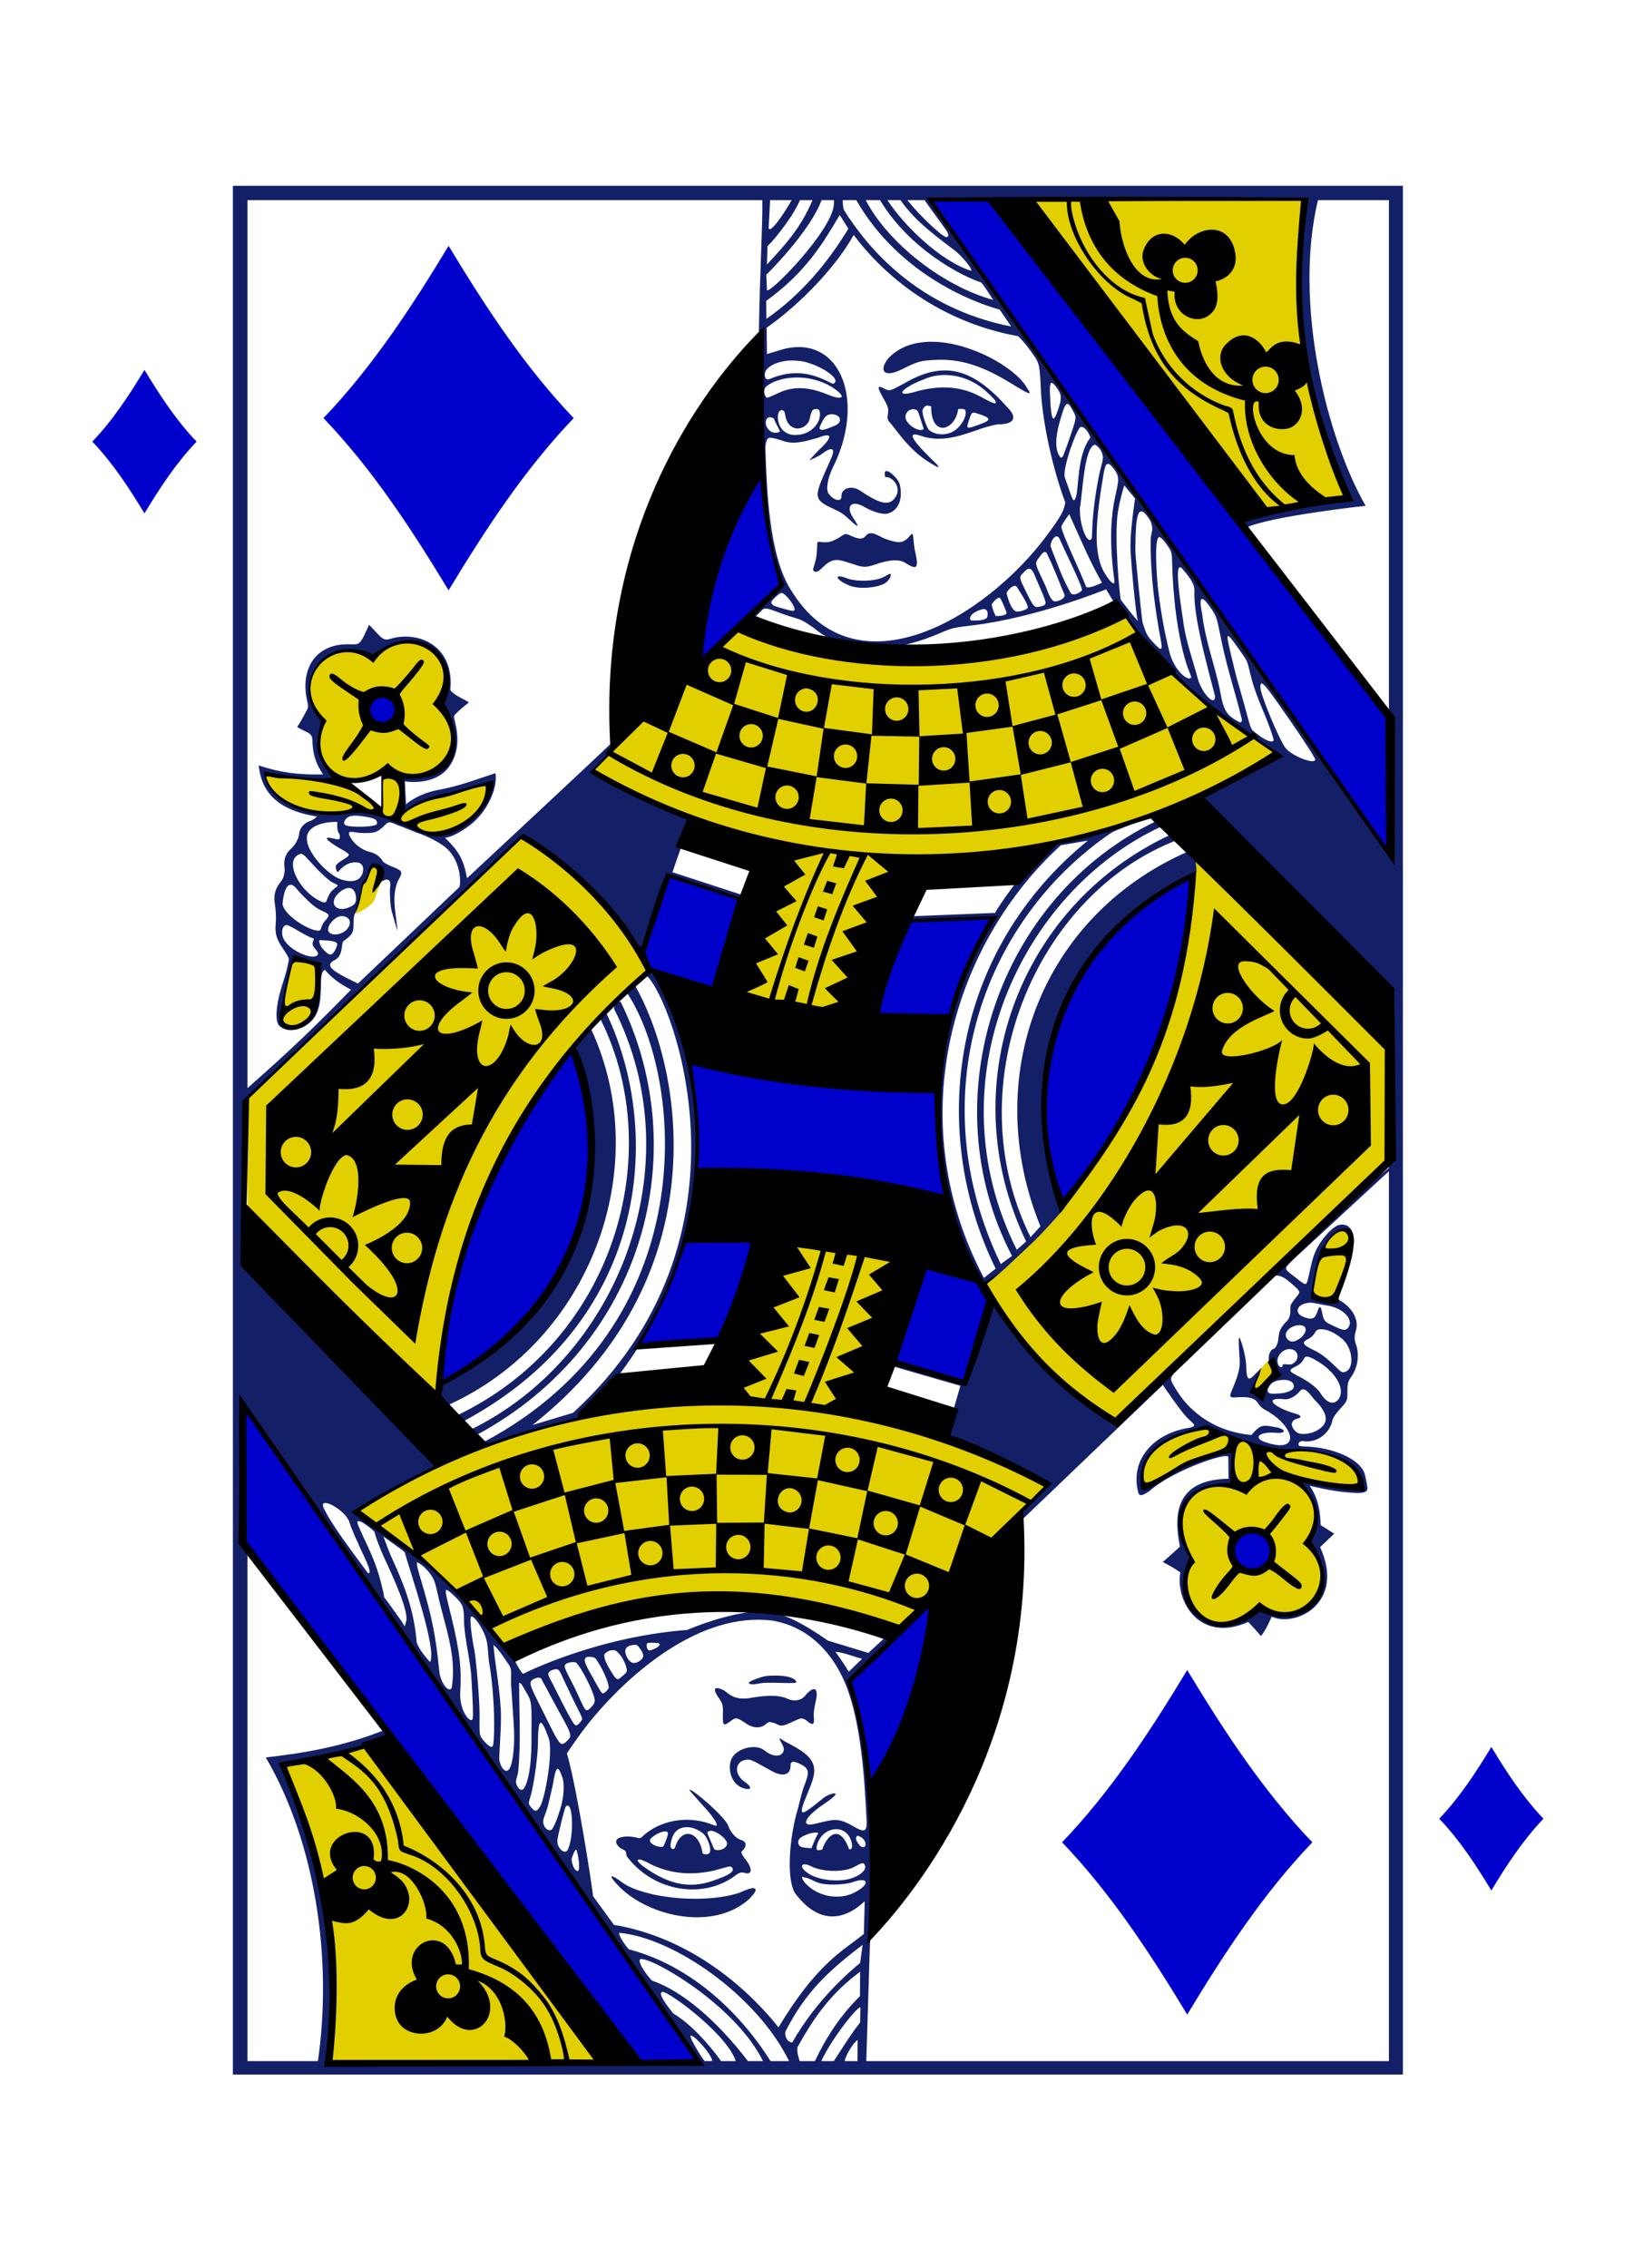 <?xml version="1.0" encoding="UTF-8" standalone="no"?>
<svg width="227px" height="315px" viewBox="0 0 227 315" version="1.1" xmlns="http://www.w3.org/2000/svg" xmlns:xlink="http://www.w3.org/1999/xlink" xmlns:sketch="http://www.bohemiancoding.com/sketch/ns">
    <!-- Generator: Sketch 3.3.3 (12072) - http://www.bohemiancoding.com/sketch -->
    <title>Trim</title>
    <desc>Created with Sketch.</desc>
    <defs></defs>
    <g id="Page-1" stroke="none" stroke-width="1" fill="none" fill-rule="evenodd" sketch:type="MSPage">
        <g id="Diamonds" sketch:type="MSLayerGroup" transform="translate(11, 25)">
            <g id="Q" transform="translate(1, 0)" sketch:type="MSShapeGroup">
                <path d="M130.331,2.761 C130.331,2.761 155.572,39.382 164.132,45.881 C164.761,46.178 175.315,44.154 175.315,44.154 C169.906,31.156 166.426,17.708 169.936,2.631 L130.331,2.761 Z M144.356,60.678 C126.956,65.607 109.587,70.243 90.723,62.207 L70.122,82.186 C69.951,82.701 95.01,93.567 95.432,92.295 C83.147,125.481 102.301,131.506 114.495,95.002 C130.457,92.904 149.606,90.731 165.433,79.703 C151.734,71.438 144.342,60.579 144.356,60.678 L144.356,60.678 Z M39.696,66.585 C33.1,62.523 27.946,70.884 32.775,75.058 C32.207,77.497 32.014,81.127 34.365,82.721 C36.525,84.092 40.554,82.67 41.136,82.686 C41.177,82.687 41.24,87.075 40.904,87.064 C40.28,87.043 37.921,85.027 36.467,84.589 C31.551,83.11 24.637,82.38 24.759,82.634 C24.964,83.061 23.535,84.073 29.02,87.53 C31.058,88.814 37.495,87.368 42.621,88.991 C45.745,89.98 48.551,91.558 50.247,90.739 C54.719,89.513 56.467,83.648 56.161,83.691 C56.012,83.514 42.638,87.145 43.896,87.782 L43.855,82.69 C49.13,83.273 53.891,79.436 48.706,72.857 C52.567,69.005 47.167,59.825 39.696,66.585 L39.696,66.585 Z M61.672,89.874 C48.698,103 22.181,127.635 22.181,127.635 L22.465,146.021 L48.371,169.29 C50.423,144.589 64.408,121.535 77.724,110.002 C78.947,106.495 64.492,91.105 61.672,89.874 L61.672,89.874 Z M154.102,94.415 C152.147,109.603 150.371,130.316 124.7,153.339 C129.148,160.943 134.81,168.683 142.959,172.377 C143.537,173.683 166.511,148.515 180.644,136.615 L180.57,120.497 L154.102,94.415 Z M38.404,97.675 C38.35,98.006 37.403,101.996 37.158,101.89 C37.177,102.107 39.787,100.917 40.082,99.823 C40.341,98.864 40.939,97.564 40.978,97.381 C40.39,93.274 39.277,96.191 38.404,97.675 L38.404,97.675 Z M28.794,108.293 C27.861,110.554 26.989,114.706 27.311,117.409 C31.907,119.718 33.156,110.112 31.92,109.194 C31.179,108.88 29.424,108.271 28.794,108.293 L28.794,108.293 Z M170.731,152.335 C170.305,154.25 170.395,154.818 171.245,155.192 C172.732,155.847 173.401,155.056 174.596,151.937 C175.307,150.08 175.94,147.286 175.367,146.175 C172.548,144.201 171.058,150.888 170.731,152.335 L170.731,152.335 Z M90.351,168.453 C71.488,171.452 52.613,173.303 37.633,185.032 C39.321,184.834 57.476,201.947 58.416,204.354 C86.162,190.751 113.11,201.026 113.11,201.026 L133.416,181.383 C134.198,181.011 111.331,171.556 107.023,169.962 C122.596,127.886 97.933,134.21 90.351,168.453 L90.351,168.453 Z M164.604,163.649 C163.371,164.647 162.75,165.552 161.79,166.847 L162.758,168.419 L165.24,165.671 L164.604,163.649 Z M146.835,181.353 C149.45,180.169 158.73,175.653 159.129,176.697 L158.933,181.217 C157.513,180.751 148.349,182.272 153.649,191.766 C150.311,199.309 157.749,203.198 162.959,198.211 C173.878,201.972 172.416,191.005 170.163,189.233 C171.939,186.464 169.707,180.569 168.596,180.549 C168.596,180.549 178.125,182.705 177.193,181.002 C176.768,180.225 176.236,178.885 174.118,177.466 C171.678,175.83 167.39,176.424 163.92,175.695 C160.21,174.916 157.821,173.584 154.704,173.396 C149.998,173.827 145.605,177.973 146.835,181.353 L146.835,181.353 Z M40.645,216.948 L27.516,220.47 C27.516,220.47 31.763,230.362 33.232,239.182 C35.03,249.972 33.594,261.703 33.594,261.703 L71.699,261.896 L40.645,216.948 Z" id="path6307-8" fill="#E2CF00"></path>
                <path d="M74.861,261.762 C58.141,237.809 42.65,215.025 22.082,189.913 C22.082,189.913 22.098,180.207 22.171,170.581 L85.359,261.526 L74.861,261.762 Z M108.708,223.088 C108.169,218.539 107.246,213.095 105.919,208.409 L117.456,197.49 C116.211,207.247 114.3,214.733 108.708,223.088 L108.708,223.088 Z M163.847,188.674 C166.429,192.116 162.072,194.027 160.426,192.495 C157.091,189.39 161.977,186.181 163.847,188.674 L163.847,188.674 Z M49.453,166.996 C47.538,168.228 52.893,136.979 67.591,120.83 C76.531,146.534 60.758,160.945 49.453,166.996 L49.453,166.996 Z M121.966,166.881 L112.204,164.236 L116.8,150.532 C116.8,150.532 126.23,152.688 125.449,155.533 C122.904,164.797 121.966,166.881 121.966,166.881 L121.966,166.881 Z M76.776,161.613 C79.419,157.251 81.426,152.442 83.274,147.521 L93.053,147.316 L88.139,160.897 L76.776,161.613 Z M135.61,142.383 C128.055,127.283 136.955,103.384 153.394,96.806 C152.802,112.118 148.069,127.629 135.61,142.383 L135.61,142.383 Z M84.831,138.093 C85.164,132.73 84.552,127.109 83.813,122.129 C94.233,124.538 105.592,126.151 118.173,126.726 L119.374,141.182 C108.2,139.127 96.831,137.66 84.831,138.093 L84.831,138.093 Z M109.789,116.065 C110.902,111.582 112.327,107.194 114.27,102.961 L126.176,102.405 C126.114,102.172 121.096,110.357 119.894,116.265 C117.998,116.064 109.789,116.065 109.789,116.065 L109.789,116.065 Z M87.216,112.491 C83.741,111.26 78.99,110.916 77.142,108.219 L80.756,96.721 L91.462,100.018 L87.216,112.491 Z M117.261,2.788 L125.651,2.708 C125.651,2.708 165.964,54.484 181.074,74.632 C180.57,76.683 181.242,94.063 181.242,94.063 C159.841,63.832 117.261,2.788 117.261,2.788 L117.261,2.788 Z M39.954,75.03 C37.7,72.601 41.285,70.449 42.775,72.619 C44.088,74.531 41.143,76.311 39.954,75.03 L39.954,75.03 Z M85.188,66.541 C85.318,54.543 93.794,40.303 93.706,40.667 C93.608,40.644 94.914,52.397 96.543,56.095 C96.104,56.747 85.588,67.293 85.188,66.541 L85.188,66.541 Z" id="path6309-7" fill="#0000CD"></path>
                <path d="M20.355,0.803 L20.355,263.118 L182.894,263.118 L182.894,0.803 L20.355,0.803 Z M169.222,2.796 C167.899,17.321 167.668,28.553 175.176,43.617 C173.82,45.045 163.603,45.449 160.383,47.14 C160.325,47.546 161.21,48.248 161.21,48.248 C164.579,46.679 177.713,45.247 177.713,45.247 C172.213,35.624 167.687,16.992 171.094,2.796 L180.952,2.796 L180.952,72.891 C180.952,72.891 181.068,86.215 181.349,93.821 C176.302,87.274 169.799,78.306 165.428,71.517 C160.125,64.029 154.222,55.245 148.159,47.004 C146.372,44.407 143.824,41.038 141.744,38.005 C138.479,33.321 135.78,29.686 132.394,24.643 C128.778,19.422 125.312,14.683 121.014,8.62 C117.372,3.46 117.202,2.796 117.202,2.796 L169.222,2.796 Z M106.96,2.796 C113.105,13.516 124.106,17.267 126.874,17.99 L128.483,20.349 C115.513,17.798 108.568,9.441 105.307,4.273 C105.053,3.871 105.081,2.796 105.081,2.796 L106.96,2.796 Z M100.877,2.796 C99.178,6.844 96.799,9.29 94.544,11.742 L94.621,9.138 C94.691,9.301 97.997,5.498 99.136,2.796 L100.877,2.796 Z M103.853,2.796 C103.853,2.796 103.903,3.608 103.697,4.176 C102.395,8.397 94.309,16.408 94.542,15.208 L94.459,13.141 C94.423,13.23 100.533,7.182 102.133,2.796 L103.853,2.796 Z M97.973,2.796 C97.343,3.974 94.992,7.653 94.779,6.667 L94.988,2.796 L97.973,2.796 Z M116.446,2.796 C117.465,4.276 118.391,5.479 119.462,6.993 C119.662,7.282 119.782,7.623 119.732,7.753 C119.569,8.173 119.085,7.861 117.747,6.67 C115.551,4.717 114.058,2.796 114.058,2.796 L116.446,2.796 Z M108.269,2.796 L110.255,2.796 C114.367,9.652 121.747,13.426 124.301,14.224 C124.982,14.978 125.717,16.356 126.003,16.661 C119.115,14.789 111.399,8.823 108.269,2.796 L108.269,2.796 Z M113.098,2.796 C115.288,5.969 118.721,8.285 120.654,9.803 C121.694,10.621 123.067,12.291 122.938,12.623 C118.633,11.257 113.597,6.346 111.286,2.796 L113.098,2.796 Z M104.656,4.851 L105.853,6.763 C102.953,11.562 99.317,15.885 94.467,19.293 L94.441,16.787 C99.945,12.809 102.323,8.811 104.657,4.851 L104.656,4.851 Z M106.597,7.622 C110.055,12.297 117.505,19.531 129.453,21.693 C129.453,21.693 130.132,22.308 131.121,23.661 C132.377,25.377 132.397,25.445 132.563,28.257 C132.674,33.404 134.34,40.389 135.994,44.783 C135.789,45.876 135.598,46.432 133.546,49.214 C124.994,60.809 106.774,71.776 97.798,56.808 C94.804,52.012 94.513,42.819 94.323,37.086 C94.323,37.086 94.38,36.683 94.401,36.574 C94.617,35.533 94.914,35.697 96.534,36.143 C98.177,36.85 99.887,36.279 101.626,35.804 C103.605,35.001 103.77,35.62 101.861,37.408 C101.201,38.027 100.393,38.972 100.478,38.927 C100.563,38.881 101.673,38.426 102.164,38.051 C103.689,36.886 104.05,37.332 103.485,38.615 C101.087,44.056 100.661,44.273 104.034,45.784 C104.737,46.1 105.217,46.451 105.612,46.797 C107.918,48.976 107.09,47.802 106.445,46.802 C105.453,45.236 106.349,44.409 108.025,45.378 C109.144,46.026 110.615,46.549 111.414,46.301 C112.966,45.794 113.44,44.087 112.98,42.209 C112.611,41.171 110.49,39.336 110.979,41.256 C112.254,41.199 113.355,43.013 112.247,44.241 C111.411,45.373 109.921,44.762 107.634,43.245 C106.371,42.292 104.837,42.779 104.897,43.951 C104.937,44.738 103.827,44.557 103.105,43.554 C102.704,42.997 102.976,41.394 103.729,39.875 C108.468,30.311 104.473,21.037 96.265,23.651 C95.362,23.939 94.548,24.172 94.548,24.172 L94.503,20.513 C99.216,17.217 104.215,11.96 106.597,7.622 L106.597,7.622 Z M111.389,24.793 C110.152,26.292 110.591,27.627 113.308,26.283 C115.52,25.189 115.827,25.059 118.238,24.972 C121.661,24.848 124.732,25.94 128.533,28.281 C131.053,29.832 131.42,29.95 130.736,28.978 C128.701,25.069 116.673,19.134 111.389,24.793 L111.389,24.793 Z M99.767,25.241 C102.142,25.841 104.422,27.416 104.025,28.068 C103.882,28.303 103.744,28.348 103.442,28.189 C101.704,27.328 98.934,25.919 94.93,27.638 C94.489,27.827 94.244,27.533 94.246,26.999 C94.246,25.962 95.989,25.134 97.826,25.067 C98.48,25.066 99.193,25.1 99.767,25.241 L99.767,25.241 Z M113.565,28.273 C112.149,29.011 111.663,29.405 111.062,29.075 C109.625,28.286 109.928,28.905 110.821,30.492 C111.45,31.612 111.444,31.842 111.351,32.529 C111.249,33.275 111.264,33.304 111.987,34.101 C113.338,35.883 114.683,37.603 116.706,38.955 C117.337,39.377 118.18,39.856 118.243,39.858 C118.445,39.864 118.368,39.703 118.007,39.35 C115.416,36.848 113.373,34.606 116.011,35.559 C119.083,36.564 122.005,35.311 124.401,34.494 C125.378,34.191 126.404,33.936 126.658,33.937 C128.871,33.939 129.394,33.014 127.979,31.605 C123.192,26.217 119.22,24.949 113.565,28.273 L113.565,28.273 Z M124.923,29.283 C125.913,30.2 126.434,30.698 126.336,30.937 C126.229,31.193 125.468,30.759 124.191,30.076 C121.622,28.701 118.71,28.378 115.072,29.433 C112.247,30.251 113.081,28.952 116.228,27.73 C118.749,26.563 122.226,26.912 124.923,29.283 L124.923,29.283 Z M98.546,27.427 C100.704,27.392 102.951,28.103 104.454,29.403 C105.502,30.311 104.736,30.522 103.032,29.815 C100.455,28.745 98.283,28.574 96.169,29.568 C95.505,29.88 94.739,30.251 94.53,30.231 C94.177,29.991 94.026,29.293 94.332,28.799 C95.182,27.961 96.868,27.454 98.546,27.427 L98.546,27.427 Z M134.11,28.17 C134.268,28.177 134.507,28.429 134.862,28.929 C135.507,29.839 135.532,30.288 134.997,31.88 C134.343,33.825 134.081,33.509 133.917,30.797 C133.81,29.037 133.808,28.157 134.11,28.17 L134.11,28.17 Z M136.25,31.102 C136.496,31.067 136.783,31.502 137.243,32.403 C137.563,33.032 137.487,33.22 136.486,36.162 C136.067,37.393 135.672,38.374 135.662,38.383 C135.353,38.626 135.393,38.605 135.262,38.436 C134.547,37.52 134.599,35.734 135.214,33.593 C135.68,31.971 135.933,31.147 136.25,31.102 L136.25,31.102 Z M116.807,31.324 C116.885,31.317 117.363,31.422 117.363,31.422 C117.313,35.78 120.671,34.904 121.116,31.808 C121.116,31.808 121.944,31.722 122.071,31.929 C122.469,32.577 121.545,34.441 120.163,35.051 C119.154,35.503 117.783,35.393 116.964,34.636 C116.735,34.21 116.041,32.591 116.171,31.919 C116.332,31.527 116.574,31.344 116.807,31.324 L116.807,31.324 Z M114.806,31.833 C114.841,31.832 114.873,31.831 114.907,31.833 C115.237,31.85 115.477,31.939 115.607,32.34 L116.326,34.554 C115.797,35.189 113.785,33.902 113.789,32.936 C113.789,32.269 114.291,31.859 114.806,31.833 L114.806,31.833 Z M101.154,31.829 C101.661,31.779 101.84,31.836 101.899,32.311 C102.07,33.75 100.637,35.313 98.778,35.398 C96.979,35.6 96.007,34.199 96.063,32.833 C96.063,31.795 96.957,31.665 97.056,32.486 C97.341,34.856 99.359,34.992 100.28,33.684 C100.629,33.171 100.549,31.907 101.154,31.829 L101.154,31.829 Z M123.246,32.311 C123.389,32.305 123.581,32.359 123.863,32.456 C125.719,33.051 125.768,33.338 124.181,33.912 C122.288,34.597 122.165,34.686 122.61,33.361 C122.858,32.621 122.931,32.324 123.246,32.311 L123.246,32.311 Z M103.575,32.52 C104.951,32.605 105.066,33.774 103.856,34.164 C102.055,34.962 101.448,34.91 102.146,33.733 C102.524,32.899 102.862,32.536 103.575,32.52 L103.575,32.52 Z M94.969,32.94 C95.133,32.938 95.321,33.002 95.523,33.153 C95.73,33.779 96.08,34.261 96.357,34.909 C96.074,35.19 95.4,35.186 94.971,34.844 C94.109,34.158 94.257,32.947 94.971,32.94 L94.969,32.94 Z M138.221,34.29 C138.755,34.293 139.298,35.142 139.476,35.775 C137.609,38.182 137.903,42.676 137.469,44.033 C137.093,45.137 136.971,44.184 135.933,41.324 C135.514,40.17 137.626,34.432 138.115,34.304 C138.15,34.295 138.186,34.289 138.221,34.29 L138.221,34.29 Z M140.13,36.757 C140.545,36.995 141.109,37.542 141.209,38.402 C141.267,38.901 141.021,39.565 140.862,40.221 C140.485,41.781 139.975,44.73 139.792,47.453 C139.715,48.613 139.718,49.655 139.667,49.756 C139.105,50.861 137.921,47.889 138.023,45.523 C138.391,43.634 138.596,37.017 140.13,36.757 L140.13,36.757 Z M142.766,40.153 C143.03,40.521 143.197,40.803 143.278,41.12 C143.419,41.671 143.301,42.329 142.978,43.733 C142.122,47.454 142.246,51.464 142.805,55.581 C142.922,56.447 142.323,56.013 141.416,54.522 C140.914,53.694 140.592,52.561 140.438,51.222 C140.122,48.296 140.731,44.328 141.249,41.199 C141.478,39.814 141.638,38.593 142.766,40.153 L142.766,40.153 Z M144.188,42.417 L145.687,44.231 C145.687,44.231 145.047,48.402 145.051,50.627 C144.946,51.46 145.796,60.523 146.072,61.256 C145.151,60.22 144.721,59.611 143.711,58.31 C143.596,58.329 142.721,49.381 143.325,45.959 C143.69,43.889 144.188,42.417 144.188,42.417 L144.188,42.417 Z M146.54,46.021 C146.791,46.012 147.111,46.297 147.513,46.863 C147.876,47.374 148.053,47.794 148.073,48.431 C148.086,48.895 147.858,49.253 147.851,50.08 C147.808,55.01 148.472,59.662 149.307,64.148 C149.602,65.753 149.029,65.098 148.08,64.083 C147.211,63.153 147.196,62.8 146.731,61.478 C146.639,61.214 145.713,52.124 145.721,51.436 C145.754,48.611 145.835,47.038 146.159,46.36 C146.265,46.139 146.389,46.027 146.54,46.021 L146.54,46.021 Z M141.092,55.927 C141.092,55.927 139.347,56.828 138.89,56.512 C138.153,54.495 135.495,49.095 135.449,48.139 C135.496,47.825 136.538,46.404 136.538,46.404 C138.008,49.603 139.33,52.875 141.092,55.927 L141.092,55.927 Z M108.25,49.442 C107.724,50.062 107.097,49.803 105.828,49.244 C105.177,49.043 105.278,49.312 104.203,49.873 C103.37,50.307 103.077,50.318 102.525,50.314 C101.796,50.307 101.534,50.051 101.532,50.565 C101.532,50.85 101.488,52.135 101.316,52.799 C101.082,53.704 100.878,54.103 101.006,54.26 C101.377,54.6 101.688,54.392 102.469,53.635 C103.764,52.379 104.638,52.739 106.082,53.206 C107.723,53.737 108.063,53.933 109.564,53.406 C111.691,52.66 112.972,52.66 113.819,53.201 C115.278,54.134 115.719,54.079 115.117,51.528 C114.924,50.706 114.91,49.43 114.79,49.21 C114.655,48.959 114.284,49.673 113.896,49.935 C113.153,50.437 112.769,50.428 111.095,49.877 C110.104,49.551 108.993,48.485 108.25,49.442 L108.25,49.442 Z M135.171,49.774 C135.819,51.307 138.397,56.426 138.319,56.998 C137.817,57.451 137.145,57.781 136.746,57.376 C135.457,55.015 135.071,53.742 134.023,51.093 C133.711,50.459 134.646,48.845 135.171,49.774 L135.171,49.774 Z M149.018,49.586 C149.2,49.561 149.582,49.941 149.865,50.322 C150.748,51.508 150.801,51.655 150.829,52.925 C150.931,57.531 151.508,62.953 152.801,67.134 C153.055,67.957 153.538,68.957 153.485,69.093 C153.052,69.728 151.041,68.029 150.434,65.445 C149.597,62.165 149.107,58.742 148.841,56.514 C148.504,52.595 148.506,49.791 149.018,49.586 L149.018,49.586 Z M133.551,52.127 C134.293,53.564 135.229,56.045 135.859,57.533 C136.146,58.18 134.678,58.689 134.34,58.469 C133.753,58.03 133.475,56.792 133.09,56.05 C131.865,53.36 131.644,53.304 132.323,52.466 C132.742,51.884 133.241,51.17 133.551,52.127 L133.551,52.127 Z M151.928,53.777 C152.036,53.777 152.176,53.882 152.352,54.11 C153.127,55.03 153.654,55.732 153.856,56.413 C154.003,56.908 153.885,57.278 153.938,58.174 C154.076,60.521 154.69,63.724 156.43,70.278 C156.599,70.918 156.83,71.674 156.801,71.88 C156.633,73.083 154.874,71.132 154.362,69.117 C153.768,66.83 152.686,63.909 152.367,61.208 C151.71,56.92 151.346,53.776 151.928,53.777 L151.928,53.777 Z M132.002,55.51 C133.464,58.935 133.58,58.929 132.659,59.2 C131.686,59.486 131.627,59.392 130.484,57.06 C129.65,55.358 129.485,55.145 130.186,54.531 C131.257,53.264 131.538,54.473 132.002,55.51 L132.002,55.51 Z M111.635,54.693 C111.469,54.696 110.979,55.069 110.487,55.264 C109.278,55.744 107.133,55.777 105.826,55.382 C103.508,54.448 104.161,55.661 106.211,56.399 C107.801,56.936 110.952,56.519 111.44,55.524 C111.741,55.206 111.849,54.688 111.635,54.693 L111.635,54.693 Z M129.254,56.494 C130.559,58.519 130.952,59.328 130.731,59.485 C130.522,59.695 129.488,60.086 129.063,59.877 C128.53,59.615 128.065,58.364 127.831,57.384 C127.994,56.905 128.852,56.046 129.254,56.494 L129.254,56.494 Z M96.554,57.347 C97.138,57.349 98.655,59.396 98.347,59.766 C98.262,59.956 97.693,59.775 96.364,59.405 C95.92,59.241 94.917,59.11 95.234,58.464 C95.392,58.17 96.322,57.346 96.554,57.347 L96.554,57.347 Z M127.854,60.153 C127.723,60.503 126.739,60.585 126.321,60.559 C125.961,59.808 125.867,59.45 125.767,58.953 C125.903,58.655 126.577,57.882 126.909,58.034 C127.109,58.212 127.752,59.783 127.854,60.153 L127.854,60.153 Z M155.013,58.179 C155.221,58.186 155.581,58.553 156.117,59.321 C157.128,60.772 156.991,60.667 157.717,64.134 C158.541,68.067 159.526,70.867 160.522,74.884 C160.536,75.551 160.267,75.374 159.529,74.923 C158.324,74.186 157.928,73.368 157.548,71.236 C156.901,67.715 155.533,64.458 155.008,60.298 C154.731,58.922 154.709,58.168 155.008,58.179 L155.013,58.179 Z M124.653,59.584 C125.364,59.56 125.268,60.66 125.065,60.838 C124.545,61.293 123.112,61.157 122.866,61.183 C122.315,60.316 124.189,59.613 124.653,59.584 L124.653,59.584 Z M158.628,63.326 C158.837,63.355 159.399,64.152 160.45,65.634 C161.459,67.059 161.238,66.826 161.843,69.171 C162.698,72.411 164.113,74.747 164.942,77.729 C164.942,78.07 164.53,78.026 164.137,77.864 C163.371,77.542 162.688,76.999 162.04,76.466 C161.597,75.986 161.6,75.375 160.291,70.854 C159.818,69.223 159.695,68.799 159.105,66.321 C158.611,64.249 158.391,63.294 158.628,63.326 L158.628,63.326 Z M49.141,73.006 C52.575,79.348 51.304,82.16 43.918,83.039 C43.385,82.964 43.888,86.288 43.873,87.774 C47.574,85.649 52.048,85.153 56.172,83.819 C55.049,87.428 53.078,91.518 47.108,90.888 C40.869,86.048 33.524,88.956 28.542,86.991 C25.831,85.978 24.796,82.956 24.764,82.438 C28.014,82.765 31.684,83.463 34.834,83.235 C31.393,80.575 32.399,76.893 32.884,75.21 C28.859,70.115 32.219,64.384 38.067,65.716 C38.671,65.854 39.864,66.444 39.864,66.444 C45.504,61.376 52.042,66.137 49.141,73.006 L49.141,73.006 Z M163.26,69.92 C163.493,69.898 164.009,70.51 165.043,71.962 C168.11,76.269 170.766,80.275 170.725,80.501 C170.593,81.243 167.396,79.943 166.59,78.88 C165.671,77.67 163.087,71.438 163.091,70.448 C163.091,70.117 163.138,69.932 163.26,69.92 L163.26,69.92 Z M38.351,88.367 C39.946,88.602 40.392,88.738 40.375,89.364 C40.512,89.895 36.504,89.966 35.961,89.572 C35.527,89.257 36.086,88.567 36.515,88.401 C37.136,88.213 37.751,88.279 38.351,88.367 L38.351,88.367 Z M148.839,88.938 C126.446,99.554 117.285,127.79 128.588,149.428 L127.032,150.556 C115.95,127.678 124.194,103.163 142.199,90.782 C142.928,90.262 144.541,89.86 145.291,89.362 C145.291,89.362 137.946,91.044 135.459,92.02 C134.955,92.003 133.473,92.527 131.881,94.259 C130.49,95.553 126.139,101.574 126.278,101.784 L114.718,102.251 L114.728,102.68 L126.074,102.417 C114.39,121.727 117.261,140.1 124.475,152.958 L124.653,153.078 C125.073,153.362 126.177,152.551 128.466,150.374 C129.409,149.477 130.597,148.363 131.107,147.897 C132.522,146.596 134.537,144.351 135.922,142.73 C128.065,126.657 135.816,105.487 154.201,95.947 C154.232,95.44 154.005,93.889 154.005,93.889 C154.005,93.889 153.31,93.262 152.899,93.327 C132.417,102.383 124.211,124.872 132.539,145.322 L131.165,146.823 C120.701,125.645 131.933,99.175 151.519,91.676 C151.509,91.197 151.085,90.586 150.559,90.954 C129.415,100.808 120.2,125.97 130.558,147.418 L129.253,148.575 C117.469,125.091 129.885,98.776 149.35,89.785 C149.924,89.651 148.839,88.938 148.839,88.938 L148.839,88.938 Z M34.869,89.157 C34.869,89.157 34.72,90.408 35.16,90.835 C35.363,91.727 35.039,91.63 34.283,91.449 C32.422,91.003 33.874,92.066 35.397,92.924 C36.897,93.77 36.695,93.741 35.387,94.574 C34.507,95.134 34.598,95.344 34.717,95.769 C34.892,96.4 35.012,95.98 35.377,95.643 C36.143,94.937 36.755,94.76 37.435,94.763 C38.457,94.767 38.561,95.588 38.38,96.229 C37.973,97.573 36.594,97.502 35.464,97.167 C33.614,96.62 30.593,93.4 30.64,91.505 C30.511,89.806 32.826,89.079 34.868,89.157 L34.869,89.157 Z M43.185,89.572 C43.902,89.836 44.805,90.19 45.798,90.607 C47.169,91.044 48.558,91.756 49.454,92.356 C52.182,94.181 52.016,97.832 51.819,98.195 L37.723,111.604 C37.723,111.604 36.927,111.213 36.177,110.829 C33.808,109.616 33.238,108.976 34.553,108.304 C35.191,107.978 35.397,107.277 35.488,106.591 C35.611,105.673 35.563,105.83 36.11,105.411 C37.062,104.683 37.108,104.382 37.112,103.171 C37.112,102.37 37.198,102 37.488,101.497 C37.719,101.098 37.962,100.263 38.125,99.306 C38.151,99.148 38.159,98.755 38.19,98.617 C38.357,97.868 38.593,97.647 38.752,97.477 C38.91,97.307 39.163,96.73 39.34,96.229 C39.733,95.112 39.659,95.278 40.294,95.401 C41.217,95.581 41.084,96.121 40.983,96.979 C40.934,97.395 40.658,97.686 40.752,97.593 C40.878,97.468 41.444,97.199 41.562,97.172 C41.857,97.105 42.151,97.206 42.227,97.67 C42.268,97.929 42.157,98.405 42.164,98.773 C42.183,99.728 42.222,100.87 42.439,101.623 C43.485,105.249 43.277,104.746 42.921,101.729 C42.835,101.007 42.735,99.947 42.839,99.064 C42.912,98.441 43.09,97.671 43.331,97.25 C43.949,96.167 43.983,95.954 42.641,95.421 C42.143,95.223 41.294,94.876 41.118,94.531 C40.903,94.108 40.264,93.532 39.431,93.336 C37.406,92.858 36.228,90.894 36.52,90.602 C36.712,90.411 37.527,90.661 38.043,90.68 C39.892,90.746 40.285,90.65 41.104,89.944 C41.54,89.568 41.736,89.234 42.083,89.209 C42.449,89.202 42.916,89.476 43.186,89.572 L43.185,89.572 Z M139.129,91.744 C120.193,107.122 116.874,131.997 126.321,151.192 L124.686,152.481 C112.814,129.966 120.788,105.677 135.373,92.394 L139.129,91.744 Z M29.806,93.578 C30.14,93.546 30.505,94.038 31.835,95.464 C32.73,96.425 33.663,97.259 34.153,97.54 C35.265,98.074 35.022,97.852 34.095,98.735 C33.148,99.826 33.671,100.723 32.539,100.176 C29.592,98.788 27.523,94.698 29.44,93.713 C29.584,93.639 29.694,93.588 29.806,93.578 L29.806,93.578 Z M28.341,97.878 C28.412,97.873 28.49,97.884 28.567,97.903 C28.93,97.992 29.371,98.677 29.844,99.156 C31.154,100.479 31.762,101.066 32.808,101.531 C33.837,101.988 33.865,102.099 33.141,102.905 C32.878,103.198 32.721,103.551 32.659,103.747 C32.597,103.943 32.581,104.193 32.36,104.235 C31.213,104.456 27.401,102.136 27.251,100.534 C27.374,99.037 27.751,97.924 28.341,97.878 L28.341,97.878 Z M36.418,98.324 C37.08,98.307 37.468,98.898 37.464,99.857 C37.464,100.522 37.089,100.792 36.332,101.076 C34.713,101.685 33.715,100.522 34.847,99.238 C35.323,98.698 35.966,98.335 36.418,98.324 L36.418,98.324 Z M35.43,102.228 C36.652,102.232 37.005,103.266 36.11,104.158 C35.269,104.996 33.571,105 33.575,104.081 C33.575,103.36 34.653,102.225 35.43,102.228 L35.43,102.228 Z M27.858,103.464 C28.684,103.71 30.695,105.164 31.58,105.335 C31.627,105.825 31.038,105.959 31.873,106.882 C32.252,107.3 32.285,107.586 31.955,107.762 C30.946,108.302 27.451,106.596 27.217,104.84 C27.103,103.983 27.387,103.495 27.858,103.464 L27.858,103.464 Z M32.418,105.566 C33.62,105.616 34.981,105.652 34.837,106.229 C34.734,106.647 34.303,107.751 33.753,107.544 C33.486,107.444 33.226,107.177 33.04,106.998 C32.398,106.38 32.228,105.558 32.418,105.566 L32.418,105.566 Z M77.89,110.562 C81.393,113.746 94.118,146.996 67.599,171.221 L61.972,172.913 C87.433,152.846 83.197,124.358 76.327,112.068 C76.327,111.707 76.227,111.748 75.593,112.324 C75.038,112.829 74.979,112.937 75.203,113.031 C82.967,125.023 85.869,158.895 55.278,175.241 C54.765,175.776 55.804,175.694 55.804,175.694 C55.858,175.254 69.578,171.908 68.61,171.823 C81.398,160.477 92.532,133.419 78.672,109.833 C78.337,109.612 77.89,110.562 77.89,110.562 L77.89,110.562 Z M73.473,114.327 L73.294,115.077 C84.393,136.949 73.799,163.746 53.167,173.663 C53.507,173.914 53.884,174.086 54.263,174.264 C77.668,161.614 84.416,134.841 74.207,114.103 L73.473,114.327 Z M71.617,115.878 L71.488,116.672 C80.676,135.287 73.382,161.119 51.452,171.597 C51.244,172.724 51.452,172.395 52.481,172.342 C77.855,158.683 80.241,132.709 72.301,115.841 L71.617,115.878 Z M70.041,118.11 C69.324,119.061 68.012,119.554 67.576,120.777 C74.948,140.333 65.42,159.158 49.292,167.093 C49.279,168.077 48.576,170.512 50.283,170.123 C70.209,161.062 78.879,136.98 70.167,118.023 C70.167,118.023 70.053,118.106 70.041,118.11 L70.041,118.11 Z M170.129,155.921 C170.863,155.972 171.52,156.195 172.201,156.285 C174.676,156.607 176.282,158.418 175.176,159.52 C174.812,159.881 174.305,159.673 172.697,158.884 C171.958,158.521 171.839,158.181 171.686,157.363 C171.503,156.382 171.308,156.283 171.06,157.044 C170.809,157.813 170.539,158.29 169.694,158.095 C167.321,157.542 168.218,155.902 170.129,155.921 L170.129,155.921 Z M143.653,172.57 C137.709,169.185 130.37,163.08 126.174,156.144 C124.088,160.072 121.637,167.222 121.637,167.222 L112.308,164.606 L112.199,164.801 L121.419,167.468 L120.52,170.556 C120.423,170.89 118.995,174.405 118.995,174.405 L133.397,181.151 C132.504,182.552 131.531,183.459 130.294,184.766 C129.595,185.503 129.575,186.458 129.575,186.458 L149.542,167.341 C149.542,167.341 152.118,171.175 153.076,172.044 C153.975,172.86 154.254,173.057 153.206,173.301 C148.514,173.991 144.873,177.556 146.143,182.339 C146.348,182.871 146.761,182.675 147.651,182.114 C150.766,179.283 158.379,176.661 158.639,177.327 L158.669,180.372 C150.472,180.491 151.313,186.54 151.913,189.784 C151.913,189.854 149.542,191.934 149.542,191.934 C150.381,192.375 151.201,192.832 151.976,193.375 C151.256,197.41 154.681,203.259 161.409,200.265 C161.99,200.864 162.54,201.465 163.181,202.217 C163.87,201.417 164.663,199.532 164.663,199.532 C168.005,201.05 174.94,197.653 171.393,189.87 L173.348,187.998 L171.47,186.81 C171.421,184.831 171.116,183.063 169.939,181.34 C169.939,181.34 173.094,182.147 175.429,182.283 L175.429,182.283 C176.87,182.414 178.086,182.451 177.965,181.576 C177.929,181.318 177.713,180.059 177.573,179.646 C176.876,177.607 173.264,176.111 169.757,175.913 C169.184,175.881 168.568,175.899 168.446,175.75 C168.216,175.47 168.628,175.073 169.005,175.139 C170.926,175.475 172.774,174.049 173.106,172.236 C173.172,171.918 173.565,171.336 174.128,170.717 C175.128,169.619 175.206,169.648 175.187,168.061 C175.174,166.959 175.367,166.715 175.873,165.976 C176.526,164.923 176.83,163.55 176.501,162.128 C176.397,161.678 175.972,161.041 176.334,159.918 C176.923,158.093 175.629,156.423 173.932,155.472 C173.796,155.433 173.837,155.567 173.725,155.702 C172.185,156.183 170.31,155.075 170.31,155.075 C169.923,154.884 171.621,144.981 175.139,145.866 C175.724,146.222 175.971,147.943 175.927,147.974 C176.089,147.97 176.177,146.961 175.949,146.287 C175.711,145.582 175.165,144.909 174.115,145.108 C173.302,145.262 172.362,146.346 171.937,146.89 C170.294,148.992 170.275,150.334 169.726,152.57 C169.462,153.627 169.434,153.566 167.976,152.423 C166.93,151.602 166.423,151.34 166.787,150.859 C166.951,150.643 167.628,149.959 167.628,149.959 L180.952,137.659 L180.952,261.251 L108.347,261.251 L108.851,245.007 C110.202,233.877 107.825,210.504 106.026,208.305 C107.413,206.741 111.719,202.969 111.481,202.799 L110.911,202.46 L108.634,204.561 L103.013,202.853 C100.616,201.19 98.169,199.654 95.63,199 C91.485,197.932 83.502,201.334 83.495,201.369 C70.742,202.317 60.529,207.515 60.672,207.476 C60.117,206.964 59.382,205.33 59.362,205.339 C52.788,196.156 46.325,191.013 37.496,184.736 L48.68,178.535 L22.178,150.742 L21.945,128.173 L60.335,91.333 C60.562,90.697 72.584,99.856 77.06,107.309 C77.918,103.666 79.517,100.357 80.849,96.78 C80.988,96.453 88.486,99.563 90.711,99.694 C91.044,99.714 91.312,99.362 91.312,99.362 L81.415,96.132 L83.439,90.313 C83.439,90.313 84.144,88.732 83.349,88.47 C78.837,87.005 74.604,84.424 70.289,82.224 C70.289,82.224 72.305,79.975 72.335,79.876 C72.364,79.782 73.18,78.575 72.986,78.159 C70.791,80.297 52.879,96.97 52.879,96.97 C52.37,94.108 51.569,93.108 49.828,91.342 C50.776,91.297 52.261,90.355 53.119,89.728 C55.744,87.808 57.173,84.383 56.83,82.382 C54.31,83.187 52.034,84.13 48.878,84.705 C47.105,85.028 45.422,85.832 44.402,86.695 L44.245,83.502 C44.255,83.538 48.492,84.248 50.456,81.392 C52.148,78.93 51.454,76.113 51.066,74.676 C51.109,74.357 51.015,74.393 51.745,73.718 C52.284,73.22 53.123,72.576 53.123,72.576 C53.159,72.395 50.934,71.567 50.558,70.811 C51.15,64.893 46.44,62.609 42.453,63.66 C41.707,63.886 41.352,64.026 40.466,63.035 C40.334,62.888 39.27,61.76 39.27,61.76 C39.27,61.76 38.801,62.847 38.561,63.323 C37.779,64.87 37.564,64.405 35.879,64.488 C31.608,64.698 29.703,68.159 30.683,72.407 C30.913,73.404 30.81,73.251 30.157,74.512 C29.824,75.156 29.28,75.977 29.28,75.977 C29.28,75.977 30.064,76.413 30.591,76.65 C31.373,77.001 31.414,77.411 31.411,78.193 C31.52,79.917 31.897,81.072 32.884,82.553 C29.539,82.63 26.973,82.316 23.944,81.307 C24.407,85.982 27.841,87.723 32.046,88.408 C32.046,88.408 31.605,88.822 31.141,89.006 C30.157,89.292 29.541,90.159 29.55,90.936 C29.409,91.678 28.93,92.423 28.49,92.819 C27.835,93.388 27.297,94.19 27.555,95.74 C27.489,96.864 27.218,97.188 26.89,97.617 C26.23,98.479 26.007,99.335 26.172,100.467 C26.248,100.993 26.41,102.121 26.302,103.287 C26.121,105.23 26.814,105.959 27.695,107.327 C28.265,108.213 28.145,108.237 28.013,108.88 C27.696,110.424 27.367,111.218 27.025,112.392 C26.259,115.02 26.23,117.012 26.856,117.525 C27.799,118.298 28.866,118.065 29.363,117.911 C33.083,116.758 32.439,113.091 32.635,110.63 C32.741,109.998 32.956,109.694 33.165,109.723 C34.217,110.959 35.329,111.674 36.761,112.453 C31.81,117.511 28.64,120.606 22.38,126.124 L22.38,2.796 L93.893,2.796 C93.893,2.796 93.968,3.828 93.797,8.286 C93.488,17.347 93.109,26.838 93.701,36.075 C93.8,39.272 93.735,42.428 94.192,45.591 C94.638,48.672 94.835,51.995 96.27,54.865 C96.846,56.421 96.865,56.301 94.668,58.339 C93.591,59.338 92.675,60.402 92.715,60.59 C92.728,60.652 92.667,60.886 92.833,60.754 C92.943,60.665 93.739,59.875 93.827,59.77 C94.422,59.066 95.418,59.97 98.815,60.932 C99.481,61.12 100.419,61.75 101.138,62.272 C106.215,66.567 113.36,65.228 118.701,62.885 C120.217,62.22 120.588,62.152 123.024,61.862 C132.045,60.788 141.683,56.832 141.663,56.845 L142.84,58.781 C142.84,58.781 143.283,58.699 143.599,59.186 C148.787,69.022 165.726,80.261 165.425,79.74 L154.353,85.893 C162.414,95.889 180.952,112.849 180.952,112.849 L180.952,137.225 C176.004,141.198 171.121,145.752 166.77,150.199 C165.519,151.442 164.635,152.152 165.11,152.175 C166.24,152.002 167.215,153.12 168.135,153.896 C168.717,154.547 168.576,154.488 167.904,155.378 C167.433,156.003 167.26,156.184 167.258,156.636 C167.275,157.511 167.269,158.097 166.493,158.753 C166.011,159.36 165.736,159.748 165.649,160.468 C165.562,161.186 165.568,161.647 165.076,162.282 C164.243,162.46 164.164,163.678 164.31,164.224 C165.184,165.093 164.785,166.034 164.866,165.836 C163.198,167.653 161.448,169.228 162.565,166.687 C163.069,165.741 163.245,164.958 163.245,164.958 C163.245,164.958 162.442,165.793 162.022,166.187 C161.379,166.785 161.143,166.433 161.124,164.578 C161.042,163.174 160.452,161.216 160.218,160.842 C160.087,160.633 160.065,160.995 160.126,162.346 C160.207,164.124 160.418,164.64 159.794,166.415 C158.952,168.813 158.353,169.152 159.721,169.069 C161.017,168.991 162.113,168.977 162.68,169.754 C162.871,170.015 163.117,170.464 163.641,170.728 C164.707,171.313 165.556,171.962 166.148,172.609 C168.065,174.702 167.515,176.572 163.808,175.304 C161.857,174.636 163.135,173.795 165.233,173.989 C166.521,174.11 166.738,173.632 165.623,173.29 C163.548,172.905 163.215,172.67 161.847,174.303 C156.101,173.732 152.876,170.509 151.325,167.882 C150.677,166.784 150.479,166.574 150.93,165.952 C151.108,165.707 151,165.782 150.694,166.121 C150.388,166.461 149.553,166.745 149.277,166.989 C147.347,168.922 145.391,170.998 143.652,172.57 L143.653,172.57 Z M168.658,159.034 C169.633,159.155 169.614,159.976 168.743,160.767 C167.925,161.388 167.365,161.508 166.903,161.041 C166.095,160.224 167.139,159.028 168.658,159.034 L168.658,159.034 Z M171.497,159.603 C172.283,159.6 173.286,159.963 174.477,160.956 C175.898,162.142 176.223,165.014 174.918,165.511 C174.371,165.719 174.286,165.515 173.121,164.404 C172.335,163.654 171.483,162.976 170.643,162.575 C168.93,161.757 168.71,161.447 169.868,160.89 C170.112,160.764 170.427,160.468 170.572,160.237 C170.869,159.758 170.959,159.606 171.497,159.603 L171.497,159.603 Z M169.646,163.426 C169.874,163.433 170.178,163.572 170.653,163.828 C173.542,165.411 174.954,167.893 173.976,169.295 C173.335,170.214 172.292,169.863 171.496,168.56 C171.048,167.825 169.859,166.886 168.508,166.199 C166.962,165.412 166.929,165.299 168.046,164.762 C168.504,164.541 168.848,164.23 169.072,163.833 C169.332,163.373 169.354,163.418 169.646,163.426 L169.646,163.426 Z M170.572,169.342 C172.754,171.525 172.504,172.707 171.087,173.596 C170.119,174.203 168.567,174.355 168.058,173.852 C167.235,173.131 167.257,172.303 168.166,172.038 C169.014,171.856 168.696,171.515 167.904,171.313 C165.074,170.507 163.335,169 166.411,169.327 C167.294,169.421 168.148,168.732 168.609,168.182 C169.277,167.369 170.178,168.948 170.572,169.342 L170.572,169.342 Z M21.767,170.183 L85.319,261.251 L33.966,261.251 C35.774,246.767 32.145,230.692 27.343,220.203 C32.569,219.313 37.547,217.926 42.529,216.549 L41.518,215.231 C35.573,217.615 30.087,218.488 24.924,219.079 C31.778,230.789 34.224,246.932 32.169,261.251 L22.38,261.251 L22.38,190.55 L21.767,170.183 Z M33.149,183.736 C34.048,183.701 36.289,185.289 36.563,186.483 C36.619,186.727 37.202,188.196 37.855,189.561 C37.868,189.813 40.075,193.814 39.105,193.465 C37.175,190.833 33.727,186.351 32.86,184.167 C32.86,183.876 32.898,183.746 33.149,183.736 L33.149,183.736 Z M40.029,187.739 C40.149,188.4 40.817,190.129 41.344,191.268 C42.719,194.238 44.847,198.893 44.414,200.218 C44.123,201.112 44.424,201.065 43.643,199.962 C43.262,199.423 42.073,197.758 41.788,197.374 C41.091,196.436 41.56,197.296 41.162,195.77 C40.214,191.451 38.682,189.182 37.687,186.659 C37.332,185.474 39.573,187.261 40.029,187.739 L40.029,187.739 Z M41.253,188.397 C41.438,188.528 43.962,190.309 44.217,190.565 C45.112,193.758 48.688,203.989 47.763,205.817 C47.44,205.563 46.077,203.913 45.888,203.063 C45.475,198.171 43.929,194.653 42.27,191.007 C41.803,189.908 41.436,188.809 41.253,188.397 L41.253,188.397 Z M46,191.989 C46.799,192.381 47.626,193.277 48.095,194.077 C48.408,194.62 48.568,195.26 48.863,196.605 C49.778,200.778 51.523,205.01 50.738,209.464 C50.248,210.13 49.184,208.619 49.032,207.132 C48.527,202.199 48.094,199.836 46.366,194.036 C46.031,192.91 45.777,192.028 46,191.989 L46,191.989 Z M50.053,195.816 C50.224,195.823 50.574,196.142 51.157,196.692 C52.292,197.761 52.452,198.155 52.458,199.928 C52.495,202.535 53.36,205.511 53.495,208.143 C53.572,209.661 53.849,213.589 53.615,213.822 C53.285,214.28 51.82,212.615 51.933,210.063 C52.12,206.996 51.968,204.688 50.666,199.381 C50.064,196.929 49.759,195.881 50.02,195.821 C50.03,195.819 50.043,195.816 50.054,195.816 L50.053,195.816 Z M167.631,180.324 C172.181,183.256 170.577,188.667 169.603,189.332 C175.886,197.301 166.119,201.381 163.019,198.516 C158.431,203.093 150.557,199.257 153.589,191.714 C153.589,191.714 147.827,180.666 159.191,181.404 C159.191,181.404 159.387,176.94 159.066,176.735 C155.009,176.462 149.495,180.382 147.933,181.467 C147.066,181.993 146.876,181.742 146.876,181.742 C146.66,179.424 146.654,178.363 147.593,177.071 C149.23,174.817 151.936,174.054 155.491,173.271 C159.891,174.63 164.08,176.765 168.156,176.433 C170.401,176.446 172.697,176.81 174.873,177.982 C176.341,178.677 177.105,181.285 177.105,181.285 C174.802,182.495 167.631,180.324 167.631,180.324 L167.631,180.324 Z M165.467,163.939 C165.486,163.148 166.376,162.266 167.253,162.369 C168.457,162.456 168.615,163.888 167.544,164.415 C167.234,164.666 166.235,164.295 166.18,164.573 C166.254,165.061 165.764,164.856 165.67,164.68 C165.504,164.473 165.466,164.177 165.467,163.939 L165.467,163.939 Z M164.737,167.059 C165.179,166.748 165.548,166.721 165.993,166.662 C166.677,166.579 167.55,166.682 167.744,167.401 C167.935,168.107 166.587,168.522 165.496,168.541 C164.941,168.551 164.298,168.659 164.131,168.268 C163.975,167.901 164.513,167.225 164.737,167.059 L164.737,167.059 Z M27.015,116.669 C27.893,113.606 27.345,111.891 28.808,108.115 L32.37,109.305 C32.37,109.305 32.521,113.009 31.803,115.072 C31.084,117.133 28.722,118.777 27.015,116.669 L27.015,116.669 Z M53.548,199.507 C53.968,199.558 55,201.033 55.466,202.381 C55.893,203.631 55.752,205.219 56.064,206.566 C56.763,211.182 56.722,215.806 56.536,217.204 C56.443,217.9 55.996,217.617 55.384,216.953 C54.494,215.987 54.617,215.966 54.627,213.285 C54.637,210.988 54.129,205.31 53.895,204.156 C53.462,202.023 53.282,199.987 53.384,199.638 C53.412,199.54 53.47,199.498 53.548,199.507 L53.548,199.507 Z M95.207,200.06 C99.794,200.793 103.461,203.936 105.562,209.11 C107.591,214.372 108.09,221.551 108.405,228.151 C108.383,229.73 107.735,229.331 106.036,228.35 C104.179,227.44 103.785,227.704 101.075,228.326 C99.384,228.715 99.537,227.561 102.319,225.646 C103.266,225.026 104.368,224.198 104.006,224.074 C103.822,224.011 102.975,224.24 102.362,224.737 C99.633,226.95 98.893,227.489 99.68,225.337 C99.879,224.793 100.511,223.283 100.775,222.56 C101.764,219.856 100.625,218.698 97.268,216.986 C96.427,216.558 95.875,215.843 96.713,217.34 C97.399,218.563 95.982,219.55 94.226,218.118 C93.006,217.123 90.555,217.786 89.764,219.028 C88.997,220.231 89.407,222.475 90.918,223.202 C92.249,223.777 92.746,223.363 91.458,222.467 C89.802,221.314 90.125,219.369 91.984,219.377 C92.444,219.379 93.255,219.892 95.306,221.012 C96.773,221.808 97.818,221.471 97.82,220.281 C97.82,219.485 98.275,219.55 99.24,220.029 C100.54,220.674 100.397,221.258 99.711,223.061 C99.248,224.32 99.017,225.751 98.593,227.066 C97.498,231.496 97.352,236.512 98.563,238.076 C101.783,242.234 105.203,241.794 108.131,239.045 L108.006,243.599 C105.02,246.005 101.532,247.644 96.147,256.561 C94.269,254.193 86.21,244.514 73.289,242.327 L70.382,238.333 C70.431,238.086 68.209,223.482 66.756,218.51 C66.756,218.51 68.354,216.074 69.806,214.278 C75.608,207.104 85.414,198.893 95.207,200.06 L95.207,200.06 Z M78.355,204.205 C77.858,204.363 77.697,203.368 77.967,203.179 C78.565,203.129 78.776,203.147 79.375,203.192 C79.827,203.22 79.816,203.74 78.355,204.205 L78.355,204.205 Z M56.55,203.46 C57.196,203.921 57.983,205.163 58.753,206.295 C59.179,206.921 58.938,207.96 59.004,208.985 C59.097,210.438 59.258,212.834 59.36,214.306 C59.559,217.178 59.292,219.579 58.874,220.445 C58.446,221.482 57.58,220.766 57.365,219.347 C57.313,219.006 57.596,215.485 57.596,213.552 C57.596,210.226 56.75,206.121 56.55,203.46 L56.55,203.46 Z M76.109,203.439 C76.337,203.426 76.51,203.434 76.661,203.629 C77.357,204.523 77.639,205.064 77.005,205.555 C76.165,206.258 75.401,206.081 74.935,204.744 C74.635,203.791 75.343,203.491 76.109,203.439 L76.109,203.439 Z M73.518,204.228 C74.268,204.732 75.013,206.06 75.09,207.019 C75.043,207.282 74.812,207.505 74.309,207.913 C73.81,208.372 73.652,208.343 73.095,207.461 C72.221,206.09 71.812,205.188 71.983,204.715 C72.42,204.26 72.988,204.078 73.518,204.228 L73.518,204.228 Z M104.062,204.401 C105.314,204.508 106.551,205.082 107.769,205.371 L105.91,207.175 C105.357,206.25 104.728,205.326 104.062,204.401 L104.062,204.401 Z M70.74,205.342 C71.426,206.239 72.624,208.586 72.56,209.457 C72.385,209.754 72.113,210.019 71.826,210.185 C71.597,210.247 71.391,209.846 70.617,208.47 C69.269,206.079 68.875,205.404 69.574,205.117 C69.942,205.076 70.501,205.094 70.74,205.342 L70.74,205.342 Z M68.024,205.898 C68.773,206.567 70.57,210.131 70.622,211.133 C70.601,211.415 70.518,211.66 70.351,211.85 C69.221,213.07 69.507,212.873 67.825,209.397 C66.404,206.537 66.029,206.255 66.968,205.934 C67.176,205.862 67.696,205.768 68.024,205.898 L68.024,205.898 Z M65.322,206.828 C65.816,206.821 65.954,207.649 66.916,209.534 C68.525,213.099 69.129,213.595 68.765,213.976 C68.316,214.544 68.053,214.944 67.627,214.253 C66.656,212.669 65.693,210.647 64.789,208.873 C64.066,207.548 64.001,207.388 64.466,207.064 C64.732,206.878 65.129,206.831 65.322,206.828 L65.322,206.828 Z M94.053,207.841 C93.448,208.011 91.016,208.784 92.506,208.924 C92.807,208.952 93.57,208.761 94.106,208.724 C95.612,208.62 98.744,208.904 98.632,208.615 C98.346,207.529 94.873,207.629 94.053,207.841 L94.053,207.841 Z M63.217,208.174 C63.217,208.234 63.607,208.929 63.996,209.61 C66.284,214.046 67.556,215.662 67.149,216.363 C66.815,216.786 66.298,217.319 65.992,217.193 C65.5,216.989 64.844,215.537 63.207,212.25 C61.515,208.853 61.339,208.599 62.209,208.158 C62.565,207.992 62.997,207.869 63.217,208.174 L63.217,208.174 Z M60.932,209.739 C61.983,211.455 61.845,211.229 61.833,216.812 C61.823,220.287 61.381,222.503 60.801,223.358 C60.498,223.806 59.963,223.542 59.698,222.666 C59.576,222.265 59.922,221.67 59.987,221.036 C60.396,216.855 60.11,212.677 60.12,208.72 C60.437,208.687 60.762,209.46 60.932,209.739 L60.932,209.739 Z M88.052,211.108 C88.542,211.81 88.422,212.376 88.419,213.319 C88.409,214.654 88.509,214.752 89.428,214.078 C90.241,213.481 90.307,213.443 91.759,214.432 C92.62,215.018 93.706,215.085 94.41,214.437 C94.905,213.98 95.076,214.186 95.74,214.359 C96.462,214.762 96.667,214.824 98.217,214.069 C99.264,213.604 99.306,213.537 99.928,213.866 C101.023,214.835 101.185,214.484 101.037,213.218 C101.037,212.776 101.167,211.95 101.297,211.413 C101.842,209.161 100.959,209.136 99.793,210.572 C99.341,211.127 98.335,211.368 97.383,210.92 C96.021,210.277 93.894,210.537 92.321,210.803 C90.461,211.117 89.6,210.602 88.852,209.962 C88.429,209.599 87.461,209.276 87.354,209.553 C87.247,209.831 87.466,210.268 88.052,211.109 L88.052,211.108 Z M63.105,214.268 C63.338,214.217 63.696,214.91 64.219,216.377 C64.894,218.27 63.714,224.854 63.004,225.932 C62.629,226.497 62.387,226.844 61.616,225.796 C61.309,225.335 61.548,225.189 61.852,223.895 C62.315,221.925 62.705,218.739 62.729,217.257 C62.739,215.334 62.841,214.325 63.105,214.268 L63.105,214.268 Z M65.477,220.654 C65.644,220.665 65.84,221.045 66.108,221.795 C66.487,222.826 66.303,224.812 65.804,226.333 C65.516,227.219 65.241,228.163 64.749,228.955 C64.581,229.4 63.723,229.244 63.486,228.259 C63.336,227.635 63.853,226.861 64.103,225.869 C64.354,224.872 64.641,223.604 64.783,222.966 C65.045,221.408 65.232,220.636 65.477,220.654 L65.477,220.654 Z M83.83,223.571 C83.809,223.568 83.79,223.571 83.777,223.576 C83.777,223.57 83.767,223.586 83.762,223.59 C83.724,223.629 85.552,225.629 86.042,226.188 C86.299,226.406 88.501,229.094 87.131,228.476 C83.675,227.039 79.631,227.744 77.14,230.155 C76.828,230.457 76.571,230.148 75.627,230.078 C73.692,229.933 72.99,230.703 74.166,231.66 C74.346,231.806 74.723,231.872 74.892,232.107 C75.048,232.323 75.002,232.709 75.083,232.817 C78.823,237.801 85.751,238.771 90.1,235.516 C90.648,235.106 90.955,234.962 91.464,235.114 C92.476,235.416 92.565,234.566 91.672,233.377 C91.282,232.859 90.802,232.261 91.082,232.089 C91.634,231.612 91.907,230.833 90.947,230.541 C90.285,230.34 89.542,229.6 89.17,228.568 C88.736,227.363 84.475,223.659 83.83,223.571 L83.83,223.571 Z M66.85,225.753 C67.663,225.734 67.701,230.554 66.802,232.018 C66.341,232.572 65.285,231.541 65.443,230.484 C65.564,229.68 66.427,226.056 66.624,225.869 C66.704,225.793 66.782,225.754 66.851,225.753 L66.85,225.753 Z M83.425,228.762 C84.108,228.755 85.042,229.062 85.784,229.735 C86.186,230.099 86.889,231.676 86.597,232.293 C86.515,232.607 85.672,232.589 85.595,232.359 C85.132,229.177 82.562,228.716 81.746,231.686 C81.746,231.686 81.217,232.137 81.15,231.267 C81.333,229.581 82.123,228.775 83.425,228.762 L83.425,228.762 Z M104.116,229.037 C104.933,229.022 105.712,229.434 106.112,230.31 C106.391,230.92 106.421,231.434 106.311,231.702 C106.228,231.902 105.953,231.815 105.953,231.815 C104.648,228.225 102.874,229.885 102.231,231.87 C102.231,231.87 101.56,232.078 101.476,231.864 C101.393,231.649 101.444,231.246 101.711,230.687 C102.221,229.62 103.191,229.055 104.116,229.037 L104.116,229.037 Z M86.669,229.26 C87.131,229.235 87.922,229.612 88.513,230.21 C89.113,230.818 89.172,231.18 88.687,231.631 C88.395,231.902 87.359,232.169 87.159,231.699 L86.286,229.653 C86.203,229.458 86.459,229.272 86.669,229.26 L86.669,229.26 Z M80.384,229.357 C80.901,229.359 81.01,229.476 80.198,231.372 C80.025,231.777 77.942,231.189 78.339,230.407 C78.934,229.784 79.867,229.356 80.384,229.357 L80.384,229.357 Z M101.249,229.507 C101.457,229.497 101.626,229.527 101.697,229.623 C101.511,229.69 100.723,231.689 100.723,231.689 C99.98,231.599 99.091,231.704 98.93,231.094 C98.779,230.517 99.079,230.166 100.126,229.763 C100.443,229.648 100.902,229.523 101.249,229.507 L101.249,229.507 Z M107.345,230.02 C108.134,230.31 108.318,230.98 108.217,231.326 C108.141,231.588 107.768,231.59 107.504,231.389 C107.253,231.096 106.883,230.597 106.911,230.262 C106.994,229.928 107.093,229.924 107.345,230.02 L107.345,230.02 Z M68.05,231.866 C68.293,232.324 68.73,234.919 68.219,234.853 C67.723,234.724 67.492,233.941 67.405,233.237 C67.387,233.092 67.829,231.883 68.05,231.866 L68.05,231.866 Z M76.731,233.251 C76.96,233.218 77.539,233.422 78.398,233.909 C81.227,235.281 84.126,235.475 87.206,234.785 C88.982,234.322 89.435,234.051 89.686,234.357 C90.112,234.876 89.439,235.396 86.931,236.242 C84.181,237.17 81.327,237.014 77.575,234.356 C76.566,233.642 76.435,233.294 76.731,233.251 L76.731,233.251 Z M108.116,233.967 C108.582,234.839 106.996,235.666 106.194,235.899 C104.487,236.394 101.902,236.163 100.442,235.282 C100.32,235.208 100.202,235.13 100.09,235.046 C98.903,234.159 99.395,233.525 100.717,234.209 C102.139,234.945 105.033,235.08 106.568,234.337 C107.337,233.965 107.865,233.497 108.116,233.967 L108.116,233.967 Z M72.995,235.593 C72.838,235.628 73.104,236.028 73.656,236.628 C77.525,240.987 86.755,243.352 91.944,238.859 C93.569,237.329 93.321,236.64 90.758,237.863 C87.924,238.799 83.896,238.921 80.413,238.404 C78.7,238.171 75.91,237.512 74.494,236.473 C73.603,235.819 73.135,235.562 72.995,235.593 L72.995,235.593 Z M99.673,235.723 C99.909,235.743 100.323,235.83 101.221,236.299 C102.532,236.984 105.509,236.749 106.484,236.388 C108.538,235.627 108.959,236.594 107.013,237.673 C104.845,238.99 101.853,238.475 100.106,236.778 C99.566,236.292 99.273,235.686 99.511,235.638 C99.534,235.633 99.639,235.721 99.673,235.723 L99.673,235.723 Z M74.023,243.433 C81.642,244.132 93.141,252.135 97.624,261.251 L95.044,261.251 C90.539,254.077 83.609,247.889 75.384,245.734 C75.059,245.483 73.849,243.751 74.023,243.433 L74.023,243.433 Z M107.842,245.103 L107.49,247.624 C106.214,248.674 101.533,252.566 98.062,258.66 C97.339,258.626 96.989,257.751 97.109,257.156 C99.888,251.655 103.211,248.618 107.842,245.103 L107.842,245.103 Z M77.049,247.076 C78.797,246.955 90.17,253.5 94,261.251 L91.903,261.251 C87.595,255.62 82.807,251.532 78.557,250.058 C77.524,248.964 76.393,247.124 77.049,247.076 L77.049,247.076 Z M107.49,248.829 L107.471,252.235 C104.75,254.894 102.762,257.983 101.205,261.251 L99.092,261.251 C99.092,261.251 98.622,259.903 98.786,259.321 C101.187,254.983 103.487,251.825 107.491,248.829 L107.49,248.829 Z M90.214,261.251 L88.169,261.251 C86.443,258.802 83.88,256.032 81.526,254.63 C80.562,253.43 79.481,251.95 79.916,251.71 C79.942,250.824 88.992,257.376 90.214,261.251 L90.214,261.251 Z M107.535,253.909 L107.491,255.878 C106.107,257.654 104.947,259.558 103.839,261.251 L102.097,261.251 C103.686,257.808 107.677,252.978 107.535,253.909 L107.535,253.909 Z M84.068,257.722 C84.698,257.889 87.002,260.511 86.929,261.251 L85.892,261.251 C85.31,260.514 84.62,259.302 84.211,258.548 C83.955,258.07 83.79,257.628 84.068,257.722 L84.068,257.722 Z M107.134,258.331 C107.144,258.329 107.144,258.329 107.149,258.331 C107.149,258.333 107.129,261.251 107.129,261.251 L105.38,261.251 C105.191,261.217 106.227,258.944 107.134,258.331 L107.134,258.331 Z" id="path6311-0" fill="#131F67"></path>
                <path d="M116.638,2.461 L181.749,95.191 L181.802,74.591 L160.907,47.526 C165.663,46.054 171.469,45.037 176.041,44.628 C170.169,31.562 167.232,19.29 169.819,2.471 C151.567,2.252 133.238,2.289 116.638,2.461 L116.638,2.461 Z M168.735,2.902 C168.225,8.839 167.555,15.461 168.629,22.814 C165.24,21.572 164.446,23.694 163.884,23.917 C163.246,22.49 160.884,20.022 158.21,22.923 C156.82,24.431 157.496,27.269 160.723,28.548 C157.028,28.833 155.107,25.663 154.459,22.393 C152.461,21.11 150.362,19.842 150.162,15.342 L151.186,15.514 C150.846,18.653 154.095,20.252 155.997,18.754 C157.227,17.808 157.358,16.349 156.873,14.082 C157.861,13.879 160.174,12.907 159.563,9.924 C158.718,5.806 154.504,6.289 152.579,8.997 C150.979,7.009 148.044,6.64 146.868,9.728 C146.212,11.448 147.706,13.379 149.403,13.753 C145.634,14.478 143.733,9.262 143.523,5.732 L141.961,2.95 C152.15,2.891 156.606,2.903 168.735,2.902 L168.735,2.902 Z M117.699,3.003 L125.261,3.008 L180.452,74.695 L180.567,92.542 L117.699,3.003 Z M136.818,3.008 L138.023,3.023 C138.968,9.332 142.583,13.901 148.767,16.124 C149.088,21.279 151.564,28.281 160.961,30.647 C160.684,36.467 164.409,42.03 168.397,44.696 C168.397,44.696 167.321,44.963 166.479,45.044 C161.117,40.777 159.795,34.493 159.264,31.9 C159.083,31.525 158.571,31.435 158.165,31.343 C153.576,29.716 149.714,25.933 148.135,21.315 L147.142,16.782 C147.142,16.199 147.027,16.473 145.663,15.969 C142.123,14.661 138.85,10.817 137.382,6.225 C136.61,3.811 136.818,3.008 136.818,3.008 L136.818,3.008 Z M131.955,3.023 L136.192,3.027 C136.192,3.027 136.217,3.778 136.279,4.266 C136.848,8.786 140.892,14.459 145.017,16.341 C145.6,16.607 146.412,16.981 146.602,17.159 C147.755,24.569 151.102,29.032 158.165,32.088 C158.277,32.205 158.596,32.28 158.69,32.427 C159.653,37.01 161.758,42.322 165.761,45.243 L164.031,45.422 L131.955,3.023 Z M152.65,10.8 C153.608,10.8 154.386,11.58 154.386,12.542 C154.386,13.503 153.608,14.278 152.65,14.278 C151.693,14.278 150.915,13.503 150.915,12.542 C150.915,11.58 151.693,10.8 152.65,10.8 L152.65,10.8 Z M94.178,20.303 C94.278,20.555 70.482,40.759 72.798,78.774 L72.109,79.548 L72.297,79.819 C71.511,80.714 70.754,81.432 69.896,82.305 C74.831,85.462 83.432,88.908 83.459,88.817 L81.815,92.639 L92.096,95.972 L90.718,99.606 C90.718,99.606 83.565,97.225 80.601,96.234 C79.139,99.488 78.253,102.925 77.189,106.311 C77.088,106.584 76.855,106.453 76.49,105.924 C71.149,96.782 60.181,90.186 60.551,90.839 L21.656,127.883 L21.39,150.776 L48.309,178.622 C48.309,178.622 40.519,182.47 36.833,184.994 C39.699,187.342 42.944,189.15 45.793,191.37 C51.687,195.542 55.665,201.676 59.486,205.83 C77.502,196.864 95.647,197.363 111.317,202.807 C109.491,204.735 107.454,206.405 105.572,208.496 C110.127,220.492 108.669,244.316 108.44,244.964 C117.923,235.24 132.03,214.39 130.148,185.032 L134.139,181.017 C134.066,180.811 124.156,175.487 120.026,174.327 L121.169,170.678 L111.279,167.577 L112.382,164.68 L122.234,167.544 C124.099,162.947 126.075,156.508 126.075,156.508 C130.009,162.416 134.346,167.79 143.272,173.257 L181.946,136.117 L181.695,112.237 L155.365,85.808 L166.325,80.075 C165.272,79.223 163.745,78.414 162.662,77.559 C162.584,77.499 162.879,77.315 162.802,77.255 C162.527,77.042 162.325,76.87 162.045,76.674 C161.982,76.63 161.784,76.916 161.722,76.872 C158.003,74.255 154.282,71.679 151.355,68.547 C151.281,68.467 151.39,68.142 151.316,68.063 C149.795,66.431 148.28,64.913 146.732,63.307 C146.015,62.58 144.829,60.854 144.829,60.854 L144.761,60.283 L143.098,58.184 C137.744,61.354 114.914,69.311 92.823,60.501 L97.021,56.287 C95.904,53.581 95.179,50.561 94.891,48.087 C93.736,38.167 94.178,20.303 94.178,20.303 L94.178,20.303 Z M163.814,25.92 C164.825,25.92 165.645,26.744 165.645,27.759 C165.645,28.773 164.825,29.597 163.814,29.597 C162.803,29.597 161.987,28.773 161.987,27.759 C161.987,26.744 162.803,25.92 163.814,25.92 L163.814,25.92 Z M169.542,28.107 C170.474,32.676 172.524,39.31 174.566,43.783 L172.134,44.053 C170.153,42.762 168.059,40.877 167.839,38.203 C162.483,38.244 160.916,29.811 162.873,30.823 C162.623,33.704 164.682,34.84 166.703,34.557 C168.442,34.314 169.946,31.903 167.876,29.242 C168.796,28.882 169.245,28.611 169.542,28.107 L169.542,28.107 Z M93.629,41.619 C93.984,47.462 95.126,51.723 96.193,56.137 L85.609,66.161 C86.434,57.012 89.111,48.835 93.629,41.619 L93.629,41.619 Z M144.39,60.864 L145.735,62.799 C130.439,71.815 104.333,72.452 88.428,64.85 L90.539,62.833 C104.525,69.172 127.295,69.643 144.39,60.864 L144.39,60.864 Z M45.05,63.873 C43.509,63.854 41.731,64.444 39.845,65.886 C32.828,62.677 28.233,70.178 32.572,75.145 C31.93,78.721 31.444,79.387 34.124,83.007 C31.277,83.371 27.682,82.623 24.625,82.151 C25.141,87.446 32.695,88.678 35.84,88.096 C39.235,87.358 42.438,89.044 42.578,89.083 C44.574,89.643 45.815,90.607 47.783,91.072 C51.03,91.847 55.785,88.028 56.473,84.4 C56.538,83.913 56.688,83.472 56.421,83.399 C54.201,83.969 51.763,84.772 49.601,85.247 C47.483,85.768 45.887,86.283 44.275,87.55 L44.14,83.176 C55.132,83.701 50.348,73.211 49.726,72.76 C51.768,68.621 49.312,63.926 45.051,63.873 L45.05,63.873 Z M144.964,64.202 L147.354,69.974 L141.002,72.136 L139.378,66.486 L144.964,64.202 Z M44.593,64.376 C48.329,64.413 51.671,68.362 48.082,72.785 C55.038,78.942 46.124,85.541 41.879,80.96 C36.228,86.155 30.225,80.729 33.382,75.073 C27.355,69.66 34.788,62.4 39.864,67.076 C41.111,65.152 42.894,64.36 44.593,64.376 L44.593,64.376 Z M87.97,66.49 C88.865,66.49 89.59,67.218 89.59,68.116 C89.59,69.014 88.865,69.741 87.97,69.741 C87.076,69.741 86.351,69.014 86.351,68.116 C86.351,67.218 87.076,66.49 87.97,66.49 L87.97,66.49 Z M46.583,66.611 C46.491,66.613 46.38,66.654 46.26,66.761 C46.079,66.778 45.686,67.456 44.699,68.605 C42.983,70.6 42.798,70.619 42.798,70.619 C40.97,70.019 39.748,70.343 38.544,71.108 C38.544,71.108 37.171,70.847 35.276,69.258 C34.412,68.533 33.947,68.375 33.796,68.764 C33.636,69.179 34.028,69.587 35.686,70.719 C37.98,72.285 37.837,72.166 37.837,72.166 C37.696,73.542 37.918,74.661 38.437,75.704 C38.437,75.704 38.033,76.681 36.404,78.822 C35.943,79.427 35.566,80.085 35.565,80.283 C35.565,81.116 36.286,80.556 37.951,78.445 C38.604,77.617 39.499,76.432 39.499,76.432 C41.454,77.112 42.14,76.699 43.366,76.261 C43.366,76.261 43.786,76.575 44.852,77.428 C46.803,78.99 47.226,79.156 47.465,78.958 C47.788,78.691 47.745,78.604 47.007,78.067 C44.807,76.468 44.05,75.544 44.05,75.544 C44.497,73.794 44.008,72.347 43.528,71.434 C43.528,71.434 43.563,71.211 44.805,69.819 C45.717,68.796 46.966,67.182 46.887,66.95 C46.908,66.806 46.786,66.609 46.583,66.611 L46.583,66.611 Z M91.624,66.965 L97.345,68.75 L96.082,74.72 L89.985,72.746 L91.624,66.965 Z M133.025,68.43 L134.621,74.255 L128.668,75.842 L127.695,69.659 L133.025,68.43 Z M137.204,68.527 C138.099,68.527 138.823,69.255 138.823,70.153 C138.823,71.05 138.099,71.778 137.204,71.778 C136.31,71.778 135.585,71.05 135.585,70.153 C135.585,69.255 136.31,68.527 137.204,68.527 L137.204,68.527 Z M150.733,68.735 L155.736,73.205 L150.184,76.021 L147.509,70.196 L150.733,68.735 Z M103.557,70.027 L109.37,70.714 L109.134,76.984 L102.463,76.089 L103.557,70.027 Z M83.392,70.095 L89.86,72.944 L87.527,79.485 L80.905,76.631 L83.392,70.095 Z M100.063,70.603 C102.447,70.977 101.806,73.801 100.063,73.854 C99.169,73.854 98.444,73.126 98.444,72.228 C98.444,71.33 99.169,70.603 100.063,70.603 L100.063,70.603 Z M120.976,70.607 L121.771,76.882 L115.737,77.25 L115.607,70.874 L120.976,70.607 Z M125.126,71.323 C126.02,71.323 126.745,72.051 126.745,72.949 C126.745,73.847 126.02,74.574 125.126,74.574 C124.231,74.574 123.506,73.847 123.506,72.949 C123.506,72.051 124.231,71.323 125.126,71.323 L125.126,71.323 Z M41.118,71.912 C42.041,71.912 42.791,72.66 42.791,73.586 C42.791,74.512 42.041,75.265 41.118,75.265 C40.196,75.265 39.451,74.512 39.451,73.586 C39.451,72.66 40.196,71.912 41.118,71.912 L41.118,71.912 Z M112.575,71.851 C113.47,71.851 114.195,72.579 114.195,73.476 C114.195,74.374 113.47,75.102 112.575,75.102 C111.68,75.102 110.956,74.374 110.956,73.476 C110.956,72.579 111.68,71.851 112.575,71.851 L112.575,71.851 Z M140.997,72.252 L143.349,78.701 L136.756,80.835 L134.891,74.212 L140.997,72.252 Z M145.624,72.426 C146.518,72.426 147.244,73.154 147.244,74.052 C147.244,74.95 146.518,75.677 145.624,75.677 C144.73,75.677 144.005,74.95 144.005,74.052 C144.005,73.154 144.73,72.426 145.624,72.426 L145.624,72.426 Z M157.023,74.255 L161.283,77.279 L159.172,78.459 C158.619,77.13 157.642,75.554 157.023,74.255 L157.023,74.255 Z M96.121,74.841 L102.41,76.21 L101.451,82.823 L94.588,81.449 L96.121,74.841 Z M77.415,75.203 L80.755,76.781 L78.553,82.291 L73.15,79.403 L77.415,75.203 Z M92.347,75.561 C93.241,75.561 93.966,76.289 93.966,77.187 C93.966,78.085 93.241,78.812 92.347,78.812 C91.452,78.812 90.727,78.085 90.727,77.187 C90.727,76.289 91.452,75.561 92.347,75.561 L92.347,75.561 Z M128.673,75.924 L129.796,82.538 L122.701,83.539 L122.263,76.795 L128.673,75.924 Z M155.235,76.05 C156.129,76.05 156.854,76.778 156.854,77.676 C156.854,78.573 156.129,79.301 155.235,79.301 C154.34,79.301 153.615,78.573 153.615,77.676 C153.615,76.778 154.34,76.05 155.235,76.05 L155.235,76.05 Z M150.203,76.098 L152.55,81.928 L145.61,84.84 L143.556,79.006 L150.203,76.098 Z M132.505,76.519 C133.399,76.519 134.124,77.247 134.124,78.145 C134.124,79.043 133.399,79.77 132.505,79.77 C131.61,79.77 130.885,79.043 130.885,78.145 C130.885,77.247 131.61,76.519 132.505,76.519 L132.505,76.519 Z M109.066,77.182 L115.708,77.303 L115.631,83.989 L108.358,83.786 L109.066,77.182 Z M162.185,77.646 L164.797,79.466 C137.912,96.818 100.145,98.97 70.672,81.889 C70.672,81.889 71.877,80.685 72.562,79.978 C99.131,95.939 137.92,93.699 162.185,77.646 L162.185,77.646 Z M105.466,78.401 C106.361,78.401 107.085,79.129 107.085,80.027 C107.085,80.924 106.361,81.652 105.466,81.652 C104.572,81.652 103.847,80.924 103.847,80.027 C103.847,79.129 104.572,78.401 105.466,78.401 L105.466,78.401 Z M119.101,78.769 C119.995,78.769 120.721,79.497 120.721,80.394 C120.721,81.292 119.995,82.02 119.101,82.02 C118.207,82.02 117.482,81.292 117.482,80.394 C117.482,79.497 118.207,78.769 119.101,78.769 L119.101,78.769 Z M87.469,79.664 L94.405,81.676 L93.224,87.172 L85.618,84.976 L87.469,79.664 Z M82.881,79.703 C83.775,79.703 84.5,80.43 84.5,81.328 C84.5,82.226 83.775,82.954 82.881,82.954 C81.986,82.954 81.261,82.226 81.261,81.328 C81.261,80.43 81.986,79.703 82.881,79.703 L82.881,79.703 Z M136.751,80.873 L138.409,87.042 L130.741,88.686 L129.815,82.62 L136.751,80.873 Z M141.156,81.768 C142.051,81.768 142.776,82.496 142.776,83.394 C142.776,84.292 142.051,85.019 141.156,85.019 C140.262,85.019 139.537,84.292 139.537,83.394 C139.537,82.496 140.262,81.768 141.156,81.768 L141.156,81.768 Z M40.978,82.726 L40.963,87.051 C39.691,85.999 38.255,84.879 36.784,83.747 C38.284,83.827 39.678,83.412 40.977,82.726 L40.978,82.726 Z M25.184,82.833 C25.534,82.829 26.353,83.116 27.328,83.113 C30.451,83.103 36.284,84.081 38.009,85.503 C38.584,85.975 39.444,86.395 39.913,87.158 C39.913,87.521 39.399,87.531 38.645,87.061 C37.2,86.16 34.794,85.356 31.575,84.908 C30.993,84.827 30.92,84.851 30.919,85.126 C30.919,85.466 31.455,85.664 33.151,85.943 C35.345,86.305 35.812,86.521 36.298,86.655 C37.601,87.013 36.768,87.491 35.427,87.62 C29.953,88.134 25.854,85.77 25.029,83.07 C24.963,82.893 25.029,82.834 25.184,82.833 L25.184,82.833 Z M101.446,82.929 L108.334,83.824 L108.02,89.611 L100.482,88.745 L101.446,82.929 Z M42.877,83.433 C44.08,84.381 43.252,87.255 42.597,88.101 C42.173,88.576 41.18,88.324 41.185,87.656 C41.335,87.056 41.123,84.197 41.253,83.312 C41.732,83.037 42.439,83.115 42.877,83.433 L42.877,83.433 Z M122.692,83.689 L123.048,89.654 L115.534,89.998 L115.592,84.139 L122.692,83.689 Z M97.34,84.091 C98.234,84.091 98.959,84.818 98.959,85.716 C98.959,86.614 98.234,87.342 97.34,87.342 C96.445,87.342 95.721,86.614 95.721,85.716 C95.721,84.818 96.445,84.091 97.34,84.091 L97.34,84.091 Z M55.471,84.173 C55.748,88.55 49.05,91.52 46.545,90.177 C45.435,89.582 45.897,89.215 48.097,88.769 C50.943,88.012 52.818,87.275 52.82,86.742 C52.82,86.414 52.39,86.454 51.229,86.887 C49.443,87.489 47.585,87.748 45.88,88.517 C44.604,89.098 44.108,89.302 43.822,88.953 C43.221,88.22 46.054,86.372 48.993,85.881 C51.198,85.512 53.421,84.332 55.471,84.173 L55.471,84.173 Z M126.837,84.719 C127.731,84.719 128.456,85.447 128.456,86.345 C128.456,87.243 127.731,87.97 126.837,87.97 C125.942,87.97 125.217,87.243 125.217,86.345 C125.217,85.447 125.942,84.719 126.837,84.719 L126.837,84.719 Z M111.775,85.91 C112.67,85.91 113.394,86.637 113.394,87.535 C113.394,88.433 112.67,89.161 111.775,89.161 C110.881,89.161 110.156,88.433 110.156,87.535 C110.156,86.637 110.881,85.91 111.775,85.91 L111.775,85.91 Z M147.86,88.672 C158.699,99.031 170.579,110.957 180.379,120.766 C180.365,125.899 180.336,136.165 180.336,136.165 L142.916,171.864 C136.14,167.711 130.403,162.521 125.121,153.301 C125.717,152.785 126.241,152.457 126.693,151.893 L124.741,153.064 C117.838,141.982 114.91,119.903 126.635,102.203 L114.788,102.639 L116.721,98.59 L129.618,97.883 L134.833,92.266 C134.833,92.266 136.486,91.96 137.855,91.642 C139.214,91.328 141.986,90.531 144.02,89.872 C146.053,89.212 147.783,88.672 147.861,88.672 L147.86,88.672 Z M60.377,91.541 C60.377,91.541 71.515,97.617 77.699,109.784 C57.709,127.045 50.173,147.145 48.473,168.066 C37.592,157.851 32.094,152.2 22.263,142.28 L22.619,127.476 L60.377,91.541 Z M102.425,93.471 C99.543,99.655 97.064,106.43 94.843,113.689 L91.744,112.769 C91.744,112.769 93.749,111.928 94.641,111.395 L93.031,108.793 L96.082,107.535 L94.279,105.329 L97.374,103.529 L95.827,101.579 L98.661,100.157 L96.901,98.125 L99.875,96.461 L98.323,94.516 L102.425,93.471 Z M103.374,93.486 C103.374,93.486 103.773,93.562 104.242,93.655 C104.354,93.612 103.683,95.275 103.755,95.334 C104.837,95.557 104.9,95.497 105.225,95.595 L106.049,93.882 L107.404,94.139 C104.672,100.328 101.75,107.099 100.073,114.429 L98.477,114.095 C98.477,114.095 98.943,112.549 98.945,112.344 C98.758,112.304 97.859,111.924 97.581,111.811 C97.485,112.053 96.916,113.843 96.916,113.843 L95.653,113.809 C97.72,105.806 101.323,96.932 103.374,93.486 L103.374,93.486 Z M108.565,93.723 L111.394,96.074 L108.184,97.327 L109.847,99.547 L106.444,100.781 L108.396,103.089 L105.027,104.337 L107.037,107.128 L103.533,108.314 L105.746,110.766 L102.584,112.252 L104.478,114.134 C104.478,114.134 102.505,114.786 102.391,114.816 C102.074,114.897 100.747,114.569 100.747,114.569 C102.746,107.427 105.216,100.187 108.565,93.723 L108.565,93.723 Z M39.734,94.913 C38.953,95.422 39.399,96.53 38.419,97.477 C38.262,97.647 38.249,98.036 38.187,98.377 C38.14,98.635 37.366,101.725 37.366,101.725 C37.366,101.725 37.562,101.489 37.872,100.504 C38.137,99.662 38.366,98.066 38.51,97.799 C39.232,97.578 39.342,95.213 40.074,95.537 C40.497,95.724 40.417,96.11 40.178,97.017 C39.656,98.83 39.452,99.594 40.346,98.357 C41.683,96.742 41.814,95.284 40.308,94.976 C40.149,94.945 39.826,94.916 39.734,94.913 L39.734,94.913 Z M59.948,95.585 L24.981,128.541 L24.875,140.839 L37.045,153.219 L45.682,161.622 C48.817,142.802 56.01,124.848 73.718,109.31 C71.005,104.931 66.357,99.414 59.948,95.585 L59.948,95.585 Z M154.203,95.924 C133.657,105.616 128.933,125.495 135.295,143.49 C145.086,130.85 152.771,118.975 154.203,95.924 L154.203,95.924 Z M81.078,96.93 L90.409,99.944 L86.896,111.971 L78.495,109.412 L77.637,107.283 L81.078,96.93 Z M153.172,97.245 C152.279,113.328 146.237,129.036 135.724,141.361 C130.409,128.198 133.606,107.154 153.172,97.245 L153.172,97.245 Z M102.916,97.332 L102.328,98.827 L103.62,99.194 L104.17,97.675 L102.916,97.332 Z M101.625,100.863 L101.095,102.382 L102.42,102.832 L102.916,101.289 L101.625,100.863 Z M156.666,101.139 C153.79,123.448 141.783,143.75 129.097,154.094 C133.14,160.676 137.893,164.91 142.723,168.443 L178.456,134.085 L178.316,122.624 L156.666,101.139 Z M62.238,107.061 C62.018,107.876 61.94,108.291 61.94,108.291 C61.94,108.291 62.352,107.909 63.438,107.313 C70.459,103.798 68.194,109.143 64.886,111.12 C64.147,111.515 63.386,111.985 63.386,111.985 C63.386,111.985 64.089,112.144 64.85,112.286 C69.111,113.175 68.204,115.676 63.76,115.287 C63.103,115.229 62.331,115.105 62.331,115.142 C62.331,115.178 62.597,116.118 62.905,116.896 C64.403,120.683 61.608,120.978 59.77,118.57 C59.514,118.235 58.934,117.309 58.934,117.309 C58.934,117.309 58.753,118.009 58.642,118.686 C57.054,124.622 53.136,124.472 54.598,118.449 C54.782,117.826 55.004,116.713 55.004,116.713 C55.004,116.713 54.123,117.247 53.165,117.677 C48.09,119.951 47.267,117.61 51.876,114.188 C53.188,113.214 53.632,112.832 53.632,112.832 C52.816,112.769 52.063,112.644 51.398,112.476 C47.721,111.55 46.741,109.343 52.633,109.447 C53.503,109.465 54.39,109.522 54.39,109.522 C54.39,109.522 54.099,108.254 53.792,107.298 C52.371,102.873 55.235,102.347 57.652,106.311 C58.166,107.154 58.313,107.159 58.313,107.159 C58.239,107.162 58.465,105.65 59.051,104.251 C61.976,98.812 63.122,103.776 62.238,107.061 L62.238,107.061 Z M125.434,102.658 C122.98,107.011 120.84,111.339 119.819,115.851 L110.271,115.687 C110.932,111.685 112.618,107.524 114.633,103.123 C118.52,103.016 122.025,102.845 125.434,102.658 L125.434,102.658 Z M100.227,104.589 L99.677,106.19 L101.061,106.616 L101.562,105.058 L100.227,104.589 Z M28.827,107.593 C27.804,110.261 27.462,113.232 26.895,115.614 C26.655,116.994 26.895,117.569 27.724,117.878 C28.897,118.317 30.589,117.719 31.536,116.359 C32.07,115.592 32.457,114.008 32.539,111.212 L32.63,108.72 C31.179,108.449 30.188,108.059 28.827,107.593 L28.827,107.593 Z M98.935,107.941 L98.477,109.412 L99.812,109.91 L100.323,108.425 L98.935,107.941 Z M160.773,108.493 C162.397,108.533 162.699,108.679 164.17,109.552 L167.009,112.484 C166.265,113.199 165.8,114.204 165.8,115.319 C165.8,117.488 167.552,119.247 169.713,119.247 C170.784,119.247 172.46,118.115 172.46,118.115 L176.959,122.792 C174.337,123.946 171.769,121.292 170.803,120.242 C170.576,119.996 170.518,119.827 170.518,119.827 C170.518,119.827 170.558,119.956 170.464,120.475 C170.087,122.558 168.041,128.704 166.084,128.376 C163.88,128.007 166.124,119.222 166.148,119.424 C164.633,121.032 157.25,122.744 157.768,120.948 C158.795,117.383 164.317,116.008 165.043,115.389 C162.107,113.616 158.385,108.7 160.773,108.493 L160.773,108.493 Z M29.184,108.608 C30.119,108.674 30.761,108.787 31.396,109.054 C31.692,109.133 31.706,109.382 31.738,109.615 C31.748,110.668 32.007,113.759 31.035,113.79 C29.955,113.767 28.941,114 28.23,114.545 C27.658,114.983 27.468,114.666 27.622,113.543 C27.772,112.455 28.311,110.168 28.543,109.243 C28.58,108.861 28.882,108.591 29.184,108.608 L29.184,108.608 Z M58.358,108.647 C56.197,108.647 54.444,110.407 54.444,112.576 C54.444,114.745 56.197,116.504 58.358,116.504 C60.519,116.504 62.271,114.745 62.271,112.576 C62.271,110.407 60.519,108.647 58.358,108.647 L58.358,108.647 Z M58.358,110.021 C59.762,110.021 60.903,111.166 60.903,112.576 C60.903,113.986 59.762,115.125 58.358,115.125 C56.953,115.125 55.813,113.986 55.813,112.576 C55.813,111.166 56.953,110.021 58.358,110.021 L58.358,110.021 Z M78.551,110.069 C87.522,125.611 86.482,146.945 75.906,162.464 L87.276,161.665 L85.782,164.588 L73.661,165.773 C71.808,167.474 70.123,169.42 68.301,171.24 L68.282,171.883 C64.127,172.852 59.967,173.966 55.731,175.499 C53.496,173.295 49.29,168.89 49.318,168.779 L49.588,167.353 C78.416,152.59 69.983,122.982 67.953,120.548 C71.046,116.821 74.737,113.313 78.552,110.069 L78.551,110.069 Z M158.56,112.895 C159.728,112.895 160.671,113.847 160.671,115.019 C160.671,116.191 159.728,117.143 158.56,117.143 C157.393,117.143 156.444,116.191 156.444,115.019 C156.444,113.847 157.393,112.895 158.56,112.895 L158.56,112.895 Z M167.959,113.466 L171.501,117.128 C171.041,117.584 170.41,117.868 169.713,117.868 C168.309,117.868 167.168,116.729 167.168,115.319 C167.168,114.592 167.472,113.931 167.959,113.466 L167.959,113.466 Z M46.284,113.921 C47.452,113.921 48.395,114.868 48.395,116.04 C48.395,117.212 47.452,118.163 46.284,118.163 C45.117,118.163 44.169,117.212 44.169,116.04 C44.169,114.868 45.117,113.921 46.284,113.921 L46.284,113.921 Z M30.553,114.811 C31.543,115.143 31.312,116.072 30.033,116.889 C29.205,117.417 28.447,117.534 27.719,117.143 C26.339,116.401 29.202,114.327 30.553,114.811 L30.553,114.811 Z M46.897,120.007 L34.158,132.377 C34.959,130.322 34.989,128.272 35.05,126.219 C38.883,126.615 40.488,124.663 39.927,120.645 C42.403,120.794 44.969,120.532 46.897,120.007 L46.897,120.007 Z M67.308,121.419 C73.215,138.324 68.085,156.215 49.61,166.576 C50.371,150.377 57.144,134.889 67.308,121.419 L67.308,121.419 Z M84.134,122.9 C94.272,125.563 105.813,126.805 117.795,126.814 C117.885,131.39 118.104,136.23 119.038,140.901 C108.832,138.221 97.431,136.976 84.977,137.196 C85.494,132.359 84.667,126.872 84.134,122.9 L84.134,122.9 Z M159.312,125.401 L148.516,138.071 L148.969,131.153 C152.605,131.618 153.9,129.693 153.365,125.89 C155.348,126.136 157.329,125.787 159.312,125.401 L159.312,125.401 Z M54.406,126.102 L53.553,131.163 C51.398,131.221 49.283,131.989 49.311,136.818 L42.872,136.741 L54.406,126.102 Z M173.222,127.036 C174.39,127.036 175.333,127.988 175.333,129.16 C175.333,130.332 174.39,131.284 173.222,131.284 C172.054,131.284 171.106,130.332 171.106,129.16 C171.106,127.988 172.054,127.036 173.222,127.036 L173.222,127.036 Z M44.612,127.68 C45.78,127.68 46.728,128.631 46.728,129.803 C46.728,130.975 45.78,131.922 44.612,131.922 C43.444,131.922 42.496,130.975 42.496,129.803 C42.496,128.631 43.444,127.68 44.612,127.68 L44.612,127.68 Z M168.503,129.857 L167.376,137.52 C164.434,137.26 161.979,137.715 162.734,142.909 C160.245,142.665 156.789,143.255 154.473,143.456 L168.503,129.857 Z M157.963,131.245 C159.13,131.245 160.078,132.197 160.078,133.369 C160.078,134.541 159.13,135.488 157.963,135.488 C156.795,135.488 155.847,134.541 155.847,133.369 C155.847,132.197 156.795,131.245 157.963,131.245 L157.963,131.245 Z M29.112,132.89 C30.279,132.89 31.227,133.842 31.227,135.014 C31.227,136.186 30.279,137.133 29.112,137.133 C27.944,137.133 27.001,136.186 27.001,135.014 C27.001,133.842 27.944,132.89 29.112,132.89 L29.112,132.89 Z M36.124,135.401 C38.825,136.009 37.576,142.328 36.968,144.046 C36.922,144.092 44.502,140.06 44.954,141.84 C45.25,145.409 38.679,147.897 38.679,147.897 C38.679,147.897 43.108,151.759 43.234,154.186 C43.244,155.757 41.382,155.465 38.963,153.475 C37.93,152.456 37.13,151.692 36.418,150.983 C37.249,150.263 37.773,149.196 37.773,148.008 C37.773,145.839 36.02,144.08 33.859,144.08 C32.666,144.08 31.598,144.618 30.881,145.464 C30.32,144.921 29.685,144.289 28.832,143.48 C27.435,142.169 26.455,141.127 26.596,140.655 C28.439,139.352 32.105,142.852 32.432,143.17 C32.158,142.488 34.185,135.764 36.124,135.401 L36.124,135.401 Z M32.432,143.17 C32.447,143.207 32.467,143.228 32.495,143.228 C32.495,143.228 32.447,143.185 32.432,143.17 L32.432,143.17 Z M147.557,140.335 C148.841,140.318 148.761,143.252 148.304,144.777 C147.991,145.939 147.682,146.891 147.682,146.891 C147.682,146.891 148.765,146.042 149.244,145.817 C152.739,144.173 154.043,146.034 152.28,148.192 C151.433,149.302 150.278,149.548 149.34,150.48 C150.676,150.541 152.211,150.839 153.365,151.52 C154.262,152.059 154.967,152.712 154.965,153.117 C154.965,154.024 152.742,154.513 150.666,154.278 C149.782,154.297 148.121,153.823 148.121,153.823 C148.121,153.823 148.81,154.987 149.061,155.681 C149.836,157.84 149.564,160.369 148.444,160.364 C146.569,159.861 145.654,157.769 144.92,156.266 C144.319,157.941 143.735,159.734 142.395,160.979 C141.066,162.213 140.384,161.188 140.453,159.097 C140.479,158.265 141.089,155.783 141.089,155.783 C133.214,158.451 133.799,154.841 139.945,151.679 C136.159,149.868 133.86,148.237 140.298,147.868 C140.128,147.713 139.004,144.252 140.207,143.441 C141.325,142.688 143.707,145.275 143.821,145.401 C143.774,145.145 144.449,143.118 145.581,141.719 C146.448,140.733 147.092,140.342 147.557,140.335 L147.557,140.335 Z M140.298,147.868 C140.308,147.875 140.314,147.876 140.317,147.868 C140.317,147.868 140.299,147.868 140.298,147.868 L140.298,147.868 Z M174.77,145.582 C173.398,145.707 172.545,146.928 171.911,147.993 C171.782,148.209 171.545,148.286 171.457,148.571 C170.888,150.408 170.393,152.607 170.089,155.346 C170.958,155.704 172.917,156.309 173.784,155.984 C174.028,155.881 173.952,155.249 174.035,155.04 C175.402,151.585 176.078,149.002 176.078,147.415 C176.078,146.135 175.639,145.502 174.77,145.582 L174.77,145.582 Z M33.869,145.425 C35.273,145.425 36.414,146.57 36.414,147.979 C36.414,148.79 36.037,149.51 35.45,149.977 C33.811,148.337 32.972,147.477 31.873,146.397 C32.34,145.805 33.059,145.425 33.869,145.425 L33.869,145.425 Z M175.255,146.641 C175.598,147.479 174.494,148.389 173.063,148.383 C172.213,148.38 171.936,148.5 172.315,147.76 C172.765,146.86 174.597,145.037 175.255,146.641 L175.255,146.641 Z M156.068,146.049 C157.236,146.049 158.184,147.001 158.184,148.173 C158.184,149.345 157.236,150.292 156.068,150.292 C154.901,150.292 153.953,149.345 153.953,148.173 C153.953,147.001 154.901,146.049 156.068,146.049 L156.068,146.049 Z M44.535,146.199 C45.702,146.199 46.651,147.146 46.651,148.318 C46.651,149.49 45.702,150.442 44.535,150.442 C43.367,150.442 42.424,149.49 42.424,148.318 C42.424,147.146 43.367,146.199 44.535,146.199 L44.535,146.199 Z M144.564,147.06 C142.403,147.06 140.65,148.819 140.65,150.988 C140.65,153.157 142.403,154.917 144.564,154.917 C146.724,154.917 148.477,153.157 148.477,150.988 C148.477,148.819 146.724,147.06 144.564,147.06 L144.564,147.06 Z M92.26,147.587 C91.231,152.114 89.647,156.441 87.647,160.722 C83.875,160.95 79.797,161.127 77.107,161.511 C81.586,153.635 81.695,151.784 83.353,147.612 L92.26,147.587 Z M98.742,148.226 C99.802,148.352 100.963,148.512 102.01,148.715 C100.085,155.518 97.538,162.504 94.25,169.227 L92.26,168.917 L91.315,167.747 L94.477,166.479 L92.014,163.954 L96.096,162.715 L93.585,160.229 L97.62,159.218 L95.46,156.586 L99.08,155.168 L96.781,152.188 L100.637,151.124 L98.742,148.226 Z M144.564,148.434 C145.968,148.434 147.109,149.579 147.109,150.988 C147.109,152.398 145.968,153.538 144.564,153.538 C143.159,153.538 142.019,152.398 142.019,150.988 C142.019,149.579 143.159,148.434 144.564,148.434 L144.564,148.434 Z M102.733,148.821 L104.078,149.039 L103.663,150.485 L105.196,150.814 L105.693,149.252 C105.693,149.252 106.925,149.366 107.056,149.464 C105.451,156.032 99.774,169.779 99.702,169.706 L98.241,169.488 L98.627,168.1 L97.268,167.906 L97.268,167.892 L96.612,169.401 L95.161,169.28 C98.676,161.229 101.069,155.049 102.733,148.821 L102.733,148.821 Z M174.171,149.343 C175.249,149.338 175.184,149.896 174.403,151.937 C173.669,153.853 173.394,154.621 173.037,154.87 C172.188,155.475 170.358,154.967 170.507,154.085 C170.988,151.221 171.159,150 171.895,149.611 C172.663,149.459 173.41,149.347 174.171,149.343 L174.171,149.343 Z M108.141,149.581 L111.65,150.263 L108.715,152.014 L110.58,154.201 L106.975,155.744 L109.163,158.018 L105.683,159.445 L107.799,161.946 L104.189,163.475 L106.647,165.613 L102.589,166.9 L104.126,169.271 L102.598,170.127 L100.714,169.832 C103.842,162.507 105.852,156.482 108.141,149.581 L108.141,149.581 Z M116.763,151.332 L123.636,153.209 L125.01,155.671 L121.786,166.6 L112.628,163.901 L116.763,151.332 Z M103.104,152.386 L102.449,154.181 L103.962,154.496 L104.545,152.648 L103.104,152.386 Z M101.774,156.508 L101.119,158.303 L102.54,158.584 L103.21,156.77 L101.774,156.508 Z M100.434,160.132 L99.764,161.917 L101.147,162.202 L101.808,160.412 L100.434,160.132 Z M165.007,163.417 C165.007,163.417 164.306,163.927 164.121,164.153 C164.274,164.563 164.717,165.193 164.651,165.606 C164.591,165.917 164.246,166.167 163.727,166.721 C162.433,168.233 161.978,168.068 162.729,166.455 C162.976,165.948 163.086,165.478 163.086,165.478 C162.787,165.898 162.561,166.397 162.359,166.792 C161.932,167.616 161.534,168.396 161.534,168.396 C162.358,168.682 162.906,169.297 163.438,169.695 C163.438,169.695 163.709,168.964 163.896,168.264 C164.157,167.289 164.671,166.887 165.303,166.552 C165.701,166.34 166.082,165.954 166.082,165.954 C165.387,165.243 165.307,164.225 165.007,163.417 L165.007,163.417 Z M99.003,163.857 L98.294,165.758 L99.673,166.097 L100.439,164.157 L99.003,163.857 Z M21.241,168.637 C21.115,176.208 21.365,181.193 21.101,189.357 L41.523,215.922 L38.337,216.996 C38.337,216.996 38.302,217.364 38.129,217.412 C33.766,218.617 26.687,219.816 26.687,219.816 C31.952,231.882 35.366,246.97 33.011,262.041 L85.864,261.901 L21.241,168.637 Z M133.02,181.467 L131.199,183.3 C104.319,168.698 67.299,168.756 40.284,186.435 L38.081,184.815 C67.567,165.853 103.841,165.972 133.02,181.467 L133.02,181.467 Z M22.229,171.293 L84.437,260.991 L77.131,261.098 L22.282,189.077 L22.229,171.293 Z M155.731,172.913 C155.731,172.913 153.935,173.381 152.425,173.867 C148.102,175.256 146.08,177.765 146.477,181.249 C146.595,182.278 146.86,182.264 148.622,181.148 C152.744,178.536 153.002,178.42 158.136,176.91 C158.533,176.793 159.11,176.881 159.11,176.881 L158.883,180.949 C150.325,180.917 150.792,187.74 153.254,191.288 C152.392,192.928 150.507,198.654 156.714,200.833 C159.811,201.452 163.091,198.926 162.99,198.796 C168.701,201.508 175.33,196.961 170.161,189.086 C172.105,185.652 170.735,183.103 168.879,180.91 C168.879,180.91 169.193,180.938 171.896,181.438 C175.998,182.197 177.565,182.062 177.565,182.062 C177.575,178.357 174.513,176.702 168.137,176.198 C163.621,176.838 155.731,172.882 155.731,172.913 L155.731,172.913 Z M86.867,173.344 C87.175,173.342 87.481,173.342 87.787,173.349 L87.488,179.677 L80.543,179.996 L80.09,173.693 C82.482,173.527 84.705,173.352 86.867,173.344 L86.867,173.344 Z M95.19,173.499 L102.642,174.408 L101.514,180.325 L94.651,179.585 L95.19,173.499 Z M155.597,173.572 C156.214,173.642 156.016,174.358 155.172,174.525 C153.832,174.788 150.397,176.795 150.396,177.316 C150.396,177.652 150.565,177.604 151.822,176.929 C152.451,176.592 153.763,176.017 154.733,175.647 C155.704,175.276 156.814,174.83 157.201,174.655 C158.356,174.132 158.928,174.494 158.512,175.482 C158.237,176.136 158.128,176.187 155.452,177.04 C153.029,177.811 152.585,178.011 151.046,179 C150.472,179.368 149.455,179.958 148.786,180.306 C147.204,181.128 146.883,181.131 146.887,180.025 C146.8,176.747 150.412,174.288 155.307,173.581 C155.435,173.552 155.599,173.567 155.597,173.572 L155.597,173.572 Z M91.137,174.336 C92.068,174.336 92.824,175.094 92.824,176.029 C92.824,176.964 92.068,177.722 91.137,177.722 C90.205,177.722 89.45,176.964 89.45,176.029 C89.45,175.094 90.205,174.336 91.137,174.336 L91.137,174.336 Z M72.701,174.786 L73.256,180.528 L66.426,182.289 L64.865,176.358 C67.477,175.716 70.089,175.264 72.701,174.786 L72.701,174.786 Z M160.681,175.221 C162.553,175.507 162.405,179.811 161.447,180.557 C159.974,181.622 159.069,179.395 159.727,176.44 C159.912,175.552 160.253,175.242 160.681,175.221 L160.681,175.221 Z M76.576,175.453 C77.508,175.453 78.263,176.212 78.263,177.147 C78.263,178.082 77.508,178.84 76.576,178.84 C75.645,178.84 74.89,178.082 74.89,177.147 C74.89,176.212 75.645,175.453 76.576,175.453 L76.576,175.453 Z M109.939,175.947 L117.66,178.061 L115.771,184.06 L108.527,182.014 L109.939,175.947 Z M105.736,176.063 C106.668,176.063 107.423,176.821 107.423,177.756 C107.423,178.691 106.668,179.449 105.736,179.449 C104.804,179.449 104.049,178.691 104.049,177.756 C104.049,176.821 104.804,176.063 105.736,176.063 L105.736,176.063 Z M168.899,176.566 C172.225,176.601 176.612,178.276 176.62,180.857 C176.552,181.591 169.651,180.617 166.465,179.329 C165.334,178.872 163.956,177.481 163.958,176.9 C163.958,176.555 164.633,176.579 164.908,176.914 C165.356,177.462 166.945,178.033 170.595,178.956 C173.399,179.665 173.678,179.693 173.68,179.266 C173.68,178.877 172.024,178.341 170.229,178.042 C169.326,177.893 168.484,177.62 167.096,177.5 C166.449,177.498 166.291,177.09 166.831,176.813 C167.419,176.638 168.131,176.558 168.899,176.566 L168.899,176.566 Z M163.023,177.901 C163.862,178.296 164.165,179.083 164.628,179.498 C164.053,179.772 163.796,180.048 162.864,180.117 C162.881,179.499 162.713,178.762 163.023,177.901 L163.023,177.901 Z M61.91,178.366 C62.841,178.366 63.597,179.124 63.597,180.059 C63.597,180.994 62.841,181.752 61.91,181.752 C60.978,181.752 60.223,180.994 60.223,180.059 C60.223,179.124 60.978,178.366 61.91,178.366 L61.91,178.366 Z M57.37,178.845 L59.192,184.708 L52.666,187.558 L50.352,181.747 C52.608,180.557 55.076,179.692 57.37,178.845 L57.37,178.845 Z M87.546,179.803 C87.546,179.803 92.745,179.81 94.54,179.832 L94.12,186.45 L87.633,186.498 L87.546,179.803 Z M80.601,180.165 L80.962,186.774 L74.716,187.616 L73.482,180.969 L80.601,180.165 Z M120.094,180.223 C121.025,180.223 121.781,180.982 121.781,181.917 C121.781,182.852 121.025,183.61 120.094,183.61 C119.162,183.61 118.407,182.852 118.407,181.917 C118.407,180.982 119.162,180.223 120.094,180.223 L120.094,180.223 Z M165.289,180.378 C169.092,180.395 172.719,184.786 168.961,189.386 C175.125,194.147 168.424,202.148 162.975,197.485 C155.184,205.166 150.83,194.736 154.054,191.97 C149.292,184.116 155.142,179.154 161.177,182.618 C162.289,181.036 163.8,180.372 165.289,180.378 L165.289,180.378 Z M101.625,180.567 L108.478,182.096 L107.1,188.632 L100.405,187.267 L101.625,180.567 Z M124.306,180.727 L130.572,183.852 L125.714,188.545 L122.104,186.74 L124.306,180.727 Z M84.134,181.467 C85.066,181.467 85.821,182.225 85.821,183.16 C85.821,184.095 85.066,184.853 84.134,184.853 C83.202,184.853 82.447,184.095 82.447,183.16 C82.447,182.225 83.202,181.467 84.134,181.467 L84.134,181.467 Z M97.672,181.68 C98.604,181.68 99.359,182.438 99.359,183.373 C99.359,184.308 98.604,185.066 97.672,185.066 C95.19,184.676 95.858,181.735 97.672,181.68 L97.672,181.68 Z M66.465,182.633 L67.992,189.169 L61.645,191.322 L59.375,184.955 L66.465,182.633 Z M70.826,183.097 C71.758,183.097 72.513,183.855 72.513,184.79 C72.513,185.725 71.758,186.484 70.826,186.484 C69.895,186.484 69.14,185.725 69.14,184.79 C69.14,183.855 69.895,183.097 70.826,183.097 L70.826,183.097 Z M164.787,186.111 C164.31,186.707 163.683,187.408 163.683,187.408 C162.103,186.755 160.573,187.016 159.548,187.721 C159.548,187.721 158.46,186.85 157.466,186.043 C155.744,184.647 155.169,184.327 155.167,184.911 C155.167,185.033 155.752,185.63 156.464,186.242 C158.406,187.91 158.803,188.511 158.803,188.511 C158.336,190.025 158.341,191.211 159.233,192.484 C159.233,192.484 159.27,192.649 158.588,193.372 C157.351,194.682 156.074,196.705 156.368,197.002 C156.733,197.372 157.767,196.486 159.065,194.726 C159.99,193.472 160.268,193.445 160.268,193.445 C161.846,193.872 162.72,194.259 164.297,192.952 C164.297,192.952 164.892,193.133 166.08,194.118 C167.932,195.652 168.597,195.983 168.799,195.463 C168.963,195.038 168.719,194.754 167.15,193.556 C166.129,192.776 164.993,191.863 164.993,191.863 C165.327,191.313 165.563,189.359 164.421,188.022 C164.421,188.022 164.466,188.11 166.155,185.913 C167.279,184.451 167.473,184.267 167.101,183.953 C166.605,183.301 164.955,185.903 164.787,186.111 L164.787,186.111 Z M115.833,184.239 L122.017,186.846 L119.805,193.334 L113.833,190.886 L115.833,184.239 Z M47.793,184.674 C48.725,184.674 49.48,185.433 49.48,186.368 C49.48,187.303 48.725,188.061 47.793,188.061 C46.862,188.061 46.106,187.303 46.106,186.368 C46.106,185.433 46.861,184.674 47.793,184.674 L47.793,184.674 Z M111.052,184.848 C111.984,184.848 112.739,185.607 112.739,186.542 C112.739,187.477 111.984,188.235 111.052,188.235 C110.12,188.235 109.365,187.477 109.365,186.542 C109.365,185.607 110.12,184.848 111.052,184.848 L111.052,184.848 Z M43.474,185.313 L45.499,190.344 L40.896,186.9 L43.474,185.313 Z M94.222,186.609 L100.381,187.34 L99.408,193.232 L94.096,192.749 L94.222,186.609 Z M87.498,186.624 L87.435,192.681 L81.584,192.933 L81.088,186.885 L87.498,186.624 Z M57.394,187.727 C58.325,187.727 59.081,188.485 59.081,189.42 C59.081,190.356 58.325,191.114 57.394,191.114 C56.462,191.114 55.707,190.356 55.707,189.42 C55.707,188.485 56.462,187.727 57.394,187.727 L57.394,187.727 Z M52.728,187.848 L55.109,193.934 L51.417,195.724 L46.468,191.022 L52.728,187.848 Z M74.75,187.925 L75.704,193.716 L69.602,195.23 L68.123,189.338 L74.75,187.925 Z M161.963,187.983 C163.291,187.983 164.368,189.064 164.368,190.397 C164.368,191.731 163.291,192.812 161.963,192.812 C160.635,192.812 159.558,191.731 159.558,190.397 C159.558,189.064 160.635,187.983 161.963,187.983 L161.963,187.983 Z M90.568,188.167 C91.5,188.167 92.255,188.925 92.255,189.86 C92.255,190.796 91.5,191.554 90.568,191.554 C89.637,191.554 88.881,190.796 88.881,189.86 C88.881,188.925 89.637,188.167 90.568,188.167 L90.568,188.167 Z M107.187,188.791 L113.693,190.905 L111.505,196.135 L105.885,194.606 L107.187,188.791 Z M78.35,189.009 C79.282,189.009 80.037,189.767 80.037,190.702 C80.037,191.637 79.282,192.395 78.35,192.395 C77.419,192.395 76.663,191.637 76.663,190.702 C76.663,189.767 77.419,189.009 78.35,189.009 L78.35,189.009 Z M103.09,189.633 C104.021,189.633 104.777,190.391 104.777,191.326 C104.777,192.262 104.021,193.02 103.09,193.02 C102.158,193.02 101.403,192.262 101.403,191.326 C101.403,190.391 102.158,189.633 103.09,189.633 L103.09,189.633 Z M61.775,191.617 L64.016,196.793 L57.895,199.449 L55.23,194.171 L61.775,191.617 Z M66.113,191.926 C67.044,191.926 67.8,192.685 67.8,193.619 C67.8,194.555 67.044,195.313 66.113,195.313 C65.181,195.313 64.426,194.555 64.426,193.619 C64.426,192.685 65.181,191.926 66.113,191.926 L66.113,191.926 Z M88.664,193.489 C98.713,193.468 107.785,195.577 115.067,198.602 L112.898,200.644 C89.278,192.497 73.832,196.167 57.992,203.14 L56.391,201.157 C67.588,195.659 78.615,193.51 88.664,193.489 L88.664,193.489 Z M115.385,193.552 C116.317,193.552 117.072,194.31 117.072,195.245 C117.072,196.18 116.317,196.938 115.385,196.938 C114.453,196.938 113.698,196.18 113.698,195.245 C113.698,194.31 114.453,193.552 115.385,193.552 L115.385,193.552 Z M53.832,197.267 C55.187,197.347 55.317,199.886 54.685,199.154 L53.177,197.403 C53.422,197.297 53.638,197.256 53.832,197.267 L53.832,197.267 Z M116.976,198.317 C116.926,200.242 115.109,213.143 108.98,222.013 C108.608,217.527 107.529,212.163 106.324,208.583 C106.324,208.583 112.92,202.466 116.976,198.317 L116.976,198.317 Z M38.563,217.867 L70.46,261.04 L67.111,261.016 C66.411,257.845 65.398,254.602 63.409,252.177 C61.794,250.208 60.348,248.725 57.452,247.402 C55.709,246.607 55.484,246.776 55.374,245.433 C54.848,237.882 48.757,233.133 44.091,231.326 C43.641,226.762 41.589,222.271 36.443,218.491 L38.563,217.867 Z M35.457,218.901 C38.372,220.911 41.566,222.655 43.287,230.581 C43.416,232.238 43.517,232.062 44.814,232.55 C49.898,234.045 54.32,240.178 54.714,245.539 C54.714,247.156 55.235,247.3 57.22,248.137 C59.658,249.165 62.189,251.339 63.621,253.478 C65.752,256.554 66.504,261.213 66.32,260.991 L64.566,261.001 C63.314,253.103 58.364,249.953 53.127,248.477 C53.535,237.327 44.898,233.847 41.882,233.324 C42.059,225.293 36.882,221.98 33.541,219.285 C34.164,219.039 35.457,218.901 35.457,218.901 L35.457,218.901 Z M30.298,220.008 C32.907,220.864 34.884,224.513 34.683,226.193 C38.125,226.628 41.74,229.967 40.947,233.445 C40.692,233.592 40.29,233.622 39.892,233.223 C40.815,226.476 30.779,229.816 34.789,234.698 L32.996,235.873 C31.554,229.121 29.779,225.295 27.852,220.417 C28.555,220.231 30.298,220.008 30.298,220.008 L30.298,220.008 Z M38.607,234.156 C39.498,234.156 40.216,234.882 40.216,235.777 C40.216,236.671 39.498,237.397 38.607,237.397 C37.715,237.397 36.992,236.671 36.992,235.777 C36.992,234.882 37.715,234.156 38.607,234.156 L38.607,234.156 Z M47.222,241.439 C51.054,242.527 52.294,246.421 52.168,247.837 L51.33,247.818 C49.983,241.649 42.978,245.005 45.902,249.925 C42.158,251.314 42.453,254.783 43.556,256.155 C45.078,258.048 48.957,257.989 50.14,255.075 C53.781,259.802 58.803,254.498 54.372,250.092 C58.001,251.433 58.583,256.314 58.038,257.838 C59.722,258.415 61.663,261.099 61.404,261.083 L34.211,261.088 C34.211,261.088 35.527,250.074 34.129,241.761 C35.939,242.198 37.152,242.637 39.233,240.184 C42.602,242.984 45.023,240.871 44.848,238.452 C44.59,236.76 43.719,235.92 42.275,235.027 C45.223,234.299 47.453,239.418 47.222,241.439 L47.222,241.439 Z M50.256,249.199 C51.174,249.199 51.919,249.946 51.919,250.868 C51.919,251.79 51.174,252.537 50.256,252.537 C49.338,252.537 48.593,251.79 48.593,250.868 C48.593,249.946 49.338,249.199 50.256,249.199 L50.256,249.199 Z" id="path6313-8" fill="#000000"></path>
                <path d="M8.069,46.303 C5.918,42.746 3.654,39.288 0.826,36.335 C3.654,33.382 5.918,29.924 8.069,26.367 C10.22,29.924 12.483,33.382 15.312,36.335 C12.483,39.288 10.22,42.746 8.069,46.303 L8.069,46.303 Z" id="path7198-0" fill="#0000CD"></path>
                <path d="M195.182,237.554 C193.03,233.997 190.767,230.54 187.939,227.586 C190.767,224.633 193.03,221.175 195.182,217.618 C197.333,221.175 199.596,224.633 202.424,227.586 C199.596,230.54 197.333,233.997 195.182,237.554 L195.182,237.554 Z" id="path7202-9" fill="#0000CD"></path>
                <path d="M50.319,56.99 C45.156,48.453 39.724,40.155 32.937,33.067 C39.724,25.979 45.156,17.681 50.319,9.144 C55.483,17.681 60.914,25.979 67.702,33.067 C60.914,40.155 55.483,48.453 50.319,56.99 L50.319,56.99 Z" id="path7204-2" fill="#0000CD"></path>
                <path d="M152.93,254.789 C147.767,246.252 142.335,237.954 135.547,230.866 C142.335,223.778 147.767,215.48 152.93,206.943 C158.093,215.48 163.525,223.778 170.313,230.866 C163.525,237.954 158.093,246.252 152.93,254.789 L152.93,254.789 Z" id="path7222-2" fill="#0000CD"></path>
            </g>
        </g>
    </g>
</svg>